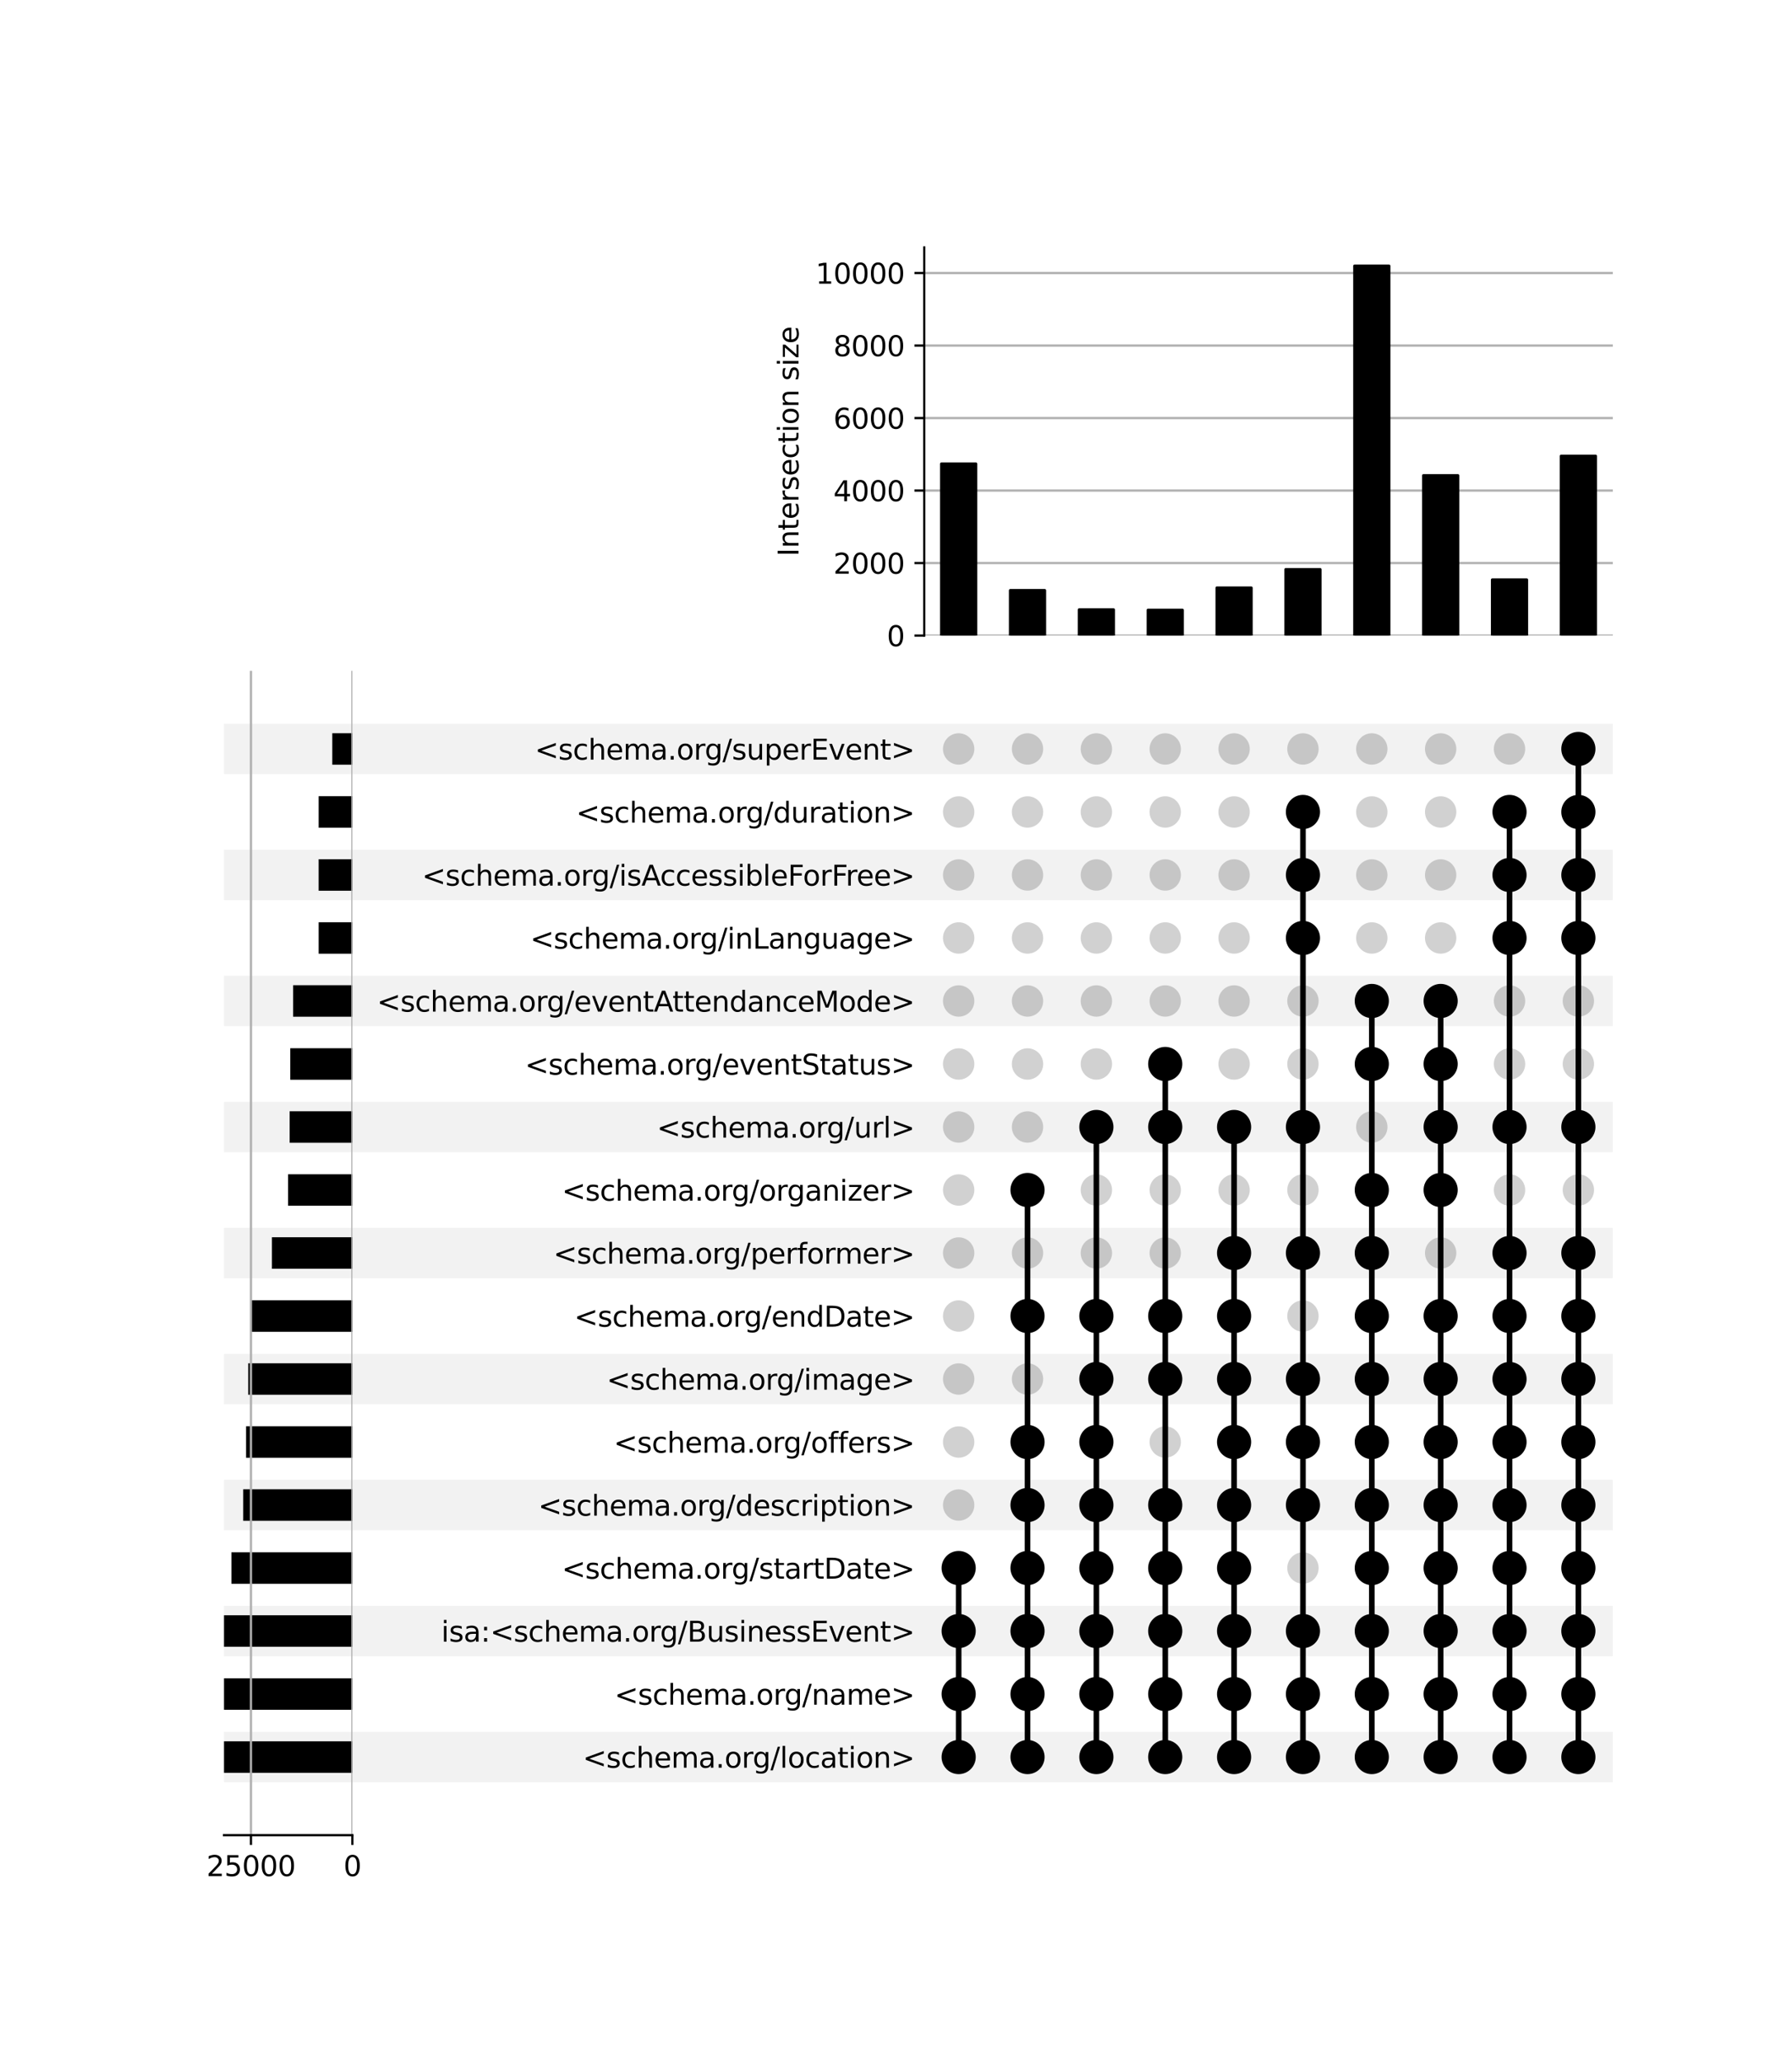 <?xml version="1.0" encoding="utf-8" standalone="no"?>
<!DOCTYPE svg PUBLIC "-//W3C//DTD SVG 1.1//EN"
  "http://www.w3.org/Graphics/SVG/1.1/DTD/svg11.dtd">
<svg xmlns:xlink="http://www.w3.org/1999/xlink" width="640pt" height="736pt" viewBox="0 0 640 736" xmlns="http://www.w3.org/2000/svg" version="1.1">
 <defs>
  <style type="text/css">*{stroke-linejoin: round; stroke-linecap: butt}</style>
 </defs>
 <g id="figure_1">
  <g id="patch_1">
   <path d="M 0 736 
L 640 736 
L 640 0 
L 0 0 
z
" style="fill: #ffffff"/>
  </g>
  <g id="axes_1">
   <g id="patch_2">
    <path d="M 80 636.149 
L 576 636.149 
L 576 618.158 
L 80 618.158 
z
" clip-path="url(#pa13f75e3e5)" style="fill-opacity: 0.051"/>
   </g>
   <g id="patch_3">
    <path d="M 80 591.172 
L 576 591.172 
L 576 573.18 
L 80 573.18 
z
" clip-path="url(#pa13f75e3e5)" style="fill-opacity: 0.051"/>
   </g>
   <g id="patch_4">
    <path d="M 80 546.194 
L 576 546.194 
L 576 528.203 
L 80 528.203 
z
" clip-path="url(#pa13f75e3e5)" style="fill-opacity: 0.051"/>
   </g>
   <g id="patch_5">
    <path d="M 80 501.216 
L 576 501.216 
L 576 483.225 
L 80 483.225 
z
" clip-path="url(#pa13f75e3e5)" style="fill-opacity: 0.051"/>
   </g>
   <g id="patch_6">
    <path d="M 80 456.238 
L 576 456.238 
L 576 438.247 
L 80 438.247 
z
" clip-path="url(#pa13f75e3e5)" style="fill-opacity: 0.051"/>
   </g>
   <g id="patch_7">
    <path d="M 80 411.26 
L 576 411.26 
L 576 393.269 
L 80 393.269 
z
" clip-path="url(#pa13f75e3e5)" style="fill-opacity: 0.051"/>
   </g>
   <g id="patch_8">
    <path d="M 80 366.283 
L 576 366.283 
L 576 348.292 
L 80 348.292 
z
" clip-path="url(#pa13f75e3e5)" style="fill-opacity: 0.051"/>
   </g>
   <g id="patch_9">
    <path d="M 80 321.305 
L 576 321.305 
L 576 303.314 
L 80 303.314 
z
" clip-path="url(#pa13f75e3e5)" style="fill-opacity: 0.051"/>
   </g>
   <g id="patch_10">
    <path d="M 80 276.327 
L 576 276.327 
L 576 258.336 
L 80 258.336 
z
" clip-path="url(#pa13f75e3e5)" style="fill-opacity: 0.051"/>
   </g>
   <g id="matplotlib.axis_1"/>
   <g id="matplotlib.axis_2">
    <g id="ytick_1"/>
    <g id="ytick_2"/>
    <g id="ytick_3"/>
    <g id="ytick_4"/>
    <g id="ytick_5"/>
    <g id="ytick_6"/>
    <g id="ytick_7"/>
    <g id="ytick_8"/>
    <g id="ytick_9"/>
    <g id="ytick_10"/>
    <g id="ytick_11"/>
    <g id="ytick_12"/>
    <g id="ytick_13"/>
    <g id="ytick_14"/>
    <g id="ytick_15"/>
    <g id="ytick_16"/>
    <g id="ytick_17"/>
   </g>
  </g>
  <g id="axes_2">
   <g id="matplotlib.axis_3">
    <g id="ytick_18">
     <g id="line2d_1"/>
     <g id="text_1">
      <!-- &lt;schema.org/location&gt; -->
      <g transform="translate(208.129 630.953) scale(0.1 -0.1)">
       <defs>
        <path id="DejaVuSans-3c" d="M 4684 3150 
L 1459 2003 
L 4684 863 
L 4684 294 
L 678 1747 
L 678 2266 
L 4684 3719 
L 4684 3150 
z
" transform="scale(0.016)"/>
        <path id="DejaVuSans-73" d="M 2834 3397 
L 2834 2853 
Q 2591 2978 2328 3040 
Q 2066 3103 1784 3103 
Q 1356 3103 1142 2972 
Q 928 2841 928 2578 
Q 928 2378 1081 2264 
Q 1234 2150 1697 2047 
L 1894 2003 
Q 2506 1872 2764 1633 
Q 3022 1394 3022 966 
Q 3022 478 2636 193 
Q 2250 -91 1575 -91 
Q 1294 -91 989 -36 
Q 684 19 347 128 
L 347 722 
Q 666 556 975 473 
Q 1284 391 1588 391 
Q 1994 391 2212 530 
Q 2431 669 2431 922 
Q 2431 1156 2273 1281 
Q 2116 1406 1581 1522 
L 1381 1569 
Q 847 1681 609 1914 
Q 372 2147 372 2553 
Q 372 3047 722 3315 
Q 1072 3584 1716 3584 
Q 2034 3584 2315 3537 
Q 2597 3491 2834 3397 
z
" transform="scale(0.016)"/>
        <path id="DejaVuSans-63" d="M 3122 3366 
L 3122 2828 
Q 2878 2963 2633 3030 
Q 2388 3097 2138 3097 
Q 1578 3097 1268 2742 
Q 959 2388 959 1747 
Q 959 1106 1268 751 
Q 1578 397 2138 397 
Q 2388 397 2633 464 
Q 2878 531 3122 666 
L 3122 134 
Q 2881 22 2623 -34 
Q 2366 -91 2075 -91 
Q 1284 -91 818 406 
Q 353 903 353 1747 
Q 353 2603 823 3093 
Q 1294 3584 2113 3584 
Q 2378 3584 2631 3529 
Q 2884 3475 3122 3366 
z
" transform="scale(0.016)"/>
        <path id="DejaVuSans-68" d="M 3513 2113 
L 3513 0 
L 2938 0 
L 2938 2094 
Q 2938 2591 2744 2837 
Q 2550 3084 2163 3084 
Q 1697 3084 1428 2787 
Q 1159 2491 1159 1978 
L 1159 0 
L 581 0 
L 581 4863 
L 1159 4863 
L 1159 2956 
Q 1366 3272 1645 3428 
Q 1925 3584 2291 3584 
Q 2894 3584 3203 3211 
Q 3513 2838 3513 2113 
z
" transform="scale(0.016)"/>
        <path id="DejaVuSans-65" d="M 3597 1894 
L 3597 1613 
L 953 1613 
Q 991 1019 1311 708 
Q 1631 397 2203 397 
Q 2534 397 2845 478 
Q 3156 559 3463 722 
L 3463 178 
Q 3153 47 2828 -22 
Q 2503 -91 2169 -91 
Q 1331 -91 842 396 
Q 353 884 353 1716 
Q 353 2575 817 3079 
Q 1281 3584 2069 3584 
Q 2775 3584 3186 3129 
Q 3597 2675 3597 1894 
z
M 3022 2063 
Q 3016 2534 2758 2815 
Q 2500 3097 2075 3097 
Q 1594 3097 1305 2825 
Q 1016 2553 972 2059 
L 3022 2063 
z
" transform="scale(0.016)"/>
        <path id="DejaVuSans-6d" d="M 3328 2828 
Q 3544 3216 3844 3400 
Q 4144 3584 4550 3584 
Q 5097 3584 5394 3201 
Q 5691 2819 5691 2113 
L 5691 0 
L 5113 0 
L 5113 2094 
Q 5113 2597 4934 2840 
Q 4756 3084 4391 3084 
Q 3944 3084 3684 2787 
Q 3425 2491 3425 1978 
L 3425 0 
L 2847 0 
L 2847 2094 
Q 2847 2600 2669 2842 
Q 2491 3084 2119 3084 
Q 1678 3084 1418 2786 
Q 1159 2488 1159 1978 
L 1159 0 
L 581 0 
L 581 3500 
L 1159 3500 
L 1159 2956 
Q 1356 3278 1631 3431 
Q 1906 3584 2284 3584 
Q 2666 3584 2933 3390 
Q 3200 3197 3328 2828 
z
" transform="scale(0.016)"/>
        <path id="DejaVuSans-61" d="M 2194 1759 
Q 1497 1759 1228 1600 
Q 959 1441 959 1056 
Q 959 750 1161 570 
Q 1363 391 1709 391 
Q 2188 391 2477 730 
Q 2766 1069 2766 1631 
L 2766 1759 
L 2194 1759 
z
M 3341 1997 
L 3341 0 
L 2766 0 
L 2766 531 
Q 2569 213 2275 61 
Q 1981 -91 1556 -91 
Q 1019 -91 701 211 
Q 384 513 384 1019 
Q 384 1609 779 1909 
Q 1175 2209 1959 2209 
L 2766 2209 
L 2766 2266 
Q 2766 2663 2505 2880 
Q 2244 3097 1772 3097 
Q 1472 3097 1187 3025 
Q 903 2953 641 2809 
L 641 3341 
Q 956 3463 1253 3523 
Q 1550 3584 1831 3584 
Q 2591 3584 2966 3190 
Q 3341 2797 3341 1997 
z
" transform="scale(0.016)"/>
        <path id="DejaVuSans-2e" d="M 684 794 
L 1344 794 
L 1344 0 
L 684 0 
L 684 794 
z
" transform="scale(0.016)"/>
        <path id="DejaVuSans-6f" d="M 1959 3097 
Q 1497 3097 1228 2736 
Q 959 2375 959 1747 
Q 959 1119 1226 758 
Q 1494 397 1959 397 
Q 2419 397 2687 759 
Q 2956 1122 2956 1747 
Q 2956 2369 2687 2733 
Q 2419 3097 1959 3097 
z
M 1959 3584 
Q 2709 3584 3137 3096 
Q 3566 2609 3566 1747 
Q 3566 888 3137 398 
Q 2709 -91 1959 -91 
Q 1206 -91 779 398 
Q 353 888 353 1747 
Q 353 2609 779 3096 
Q 1206 3584 1959 3584 
z
" transform="scale(0.016)"/>
        <path id="DejaVuSans-72" d="M 2631 2963 
Q 2534 3019 2420 3045 
Q 2306 3072 2169 3072 
Q 1681 3072 1420 2755 
Q 1159 2438 1159 1844 
L 1159 0 
L 581 0 
L 581 3500 
L 1159 3500 
L 1159 2956 
Q 1341 3275 1631 3429 
Q 1922 3584 2338 3584 
Q 2397 3584 2469 3576 
Q 2541 3569 2628 3553 
L 2631 2963 
z
" transform="scale(0.016)"/>
        <path id="DejaVuSans-67" d="M 2906 1791 
Q 2906 2416 2648 2759 
Q 2391 3103 1925 3103 
Q 1463 3103 1205 2759 
Q 947 2416 947 1791 
Q 947 1169 1205 825 
Q 1463 481 1925 481 
Q 2391 481 2648 825 
Q 2906 1169 2906 1791 
z
M 3481 434 
Q 3481 -459 3084 -895 
Q 2688 -1331 1869 -1331 
Q 1566 -1331 1297 -1286 
Q 1028 -1241 775 -1147 
L 775 -588 
Q 1028 -725 1275 -790 
Q 1522 -856 1778 -856 
Q 2344 -856 2625 -561 
Q 2906 -266 2906 331 
L 2906 616 
Q 2728 306 2450 153 
Q 2172 0 1784 0 
Q 1141 0 747 490 
Q 353 981 353 1791 
Q 353 2603 747 3093 
Q 1141 3584 1784 3584 
Q 2172 3584 2450 3431 
Q 2728 3278 2906 2969 
L 2906 3500 
L 3481 3500 
L 3481 434 
z
" transform="scale(0.016)"/>
        <path id="DejaVuSans-2f" d="M 1625 4666 
L 2156 4666 
L 531 -594 
L 0 -594 
L 1625 4666 
z
" transform="scale(0.016)"/>
        <path id="DejaVuSans-6c" d="M 603 4863 
L 1178 4863 
L 1178 0 
L 603 0 
L 603 4863 
z
" transform="scale(0.016)"/>
        <path id="DejaVuSans-74" d="M 1172 4494 
L 1172 3500 
L 2356 3500 
L 2356 3053 
L 1172 3053 
L 1172 1153 
Q 1172 725 1289 603 
Q 1406 481 1766 481 
L 2356 481 
L 2356 0 
L 1766 0 
Q 1100 0 847 248 
Q 594 497 594 1153 
L 594 3053 
L 172 3053 
L 172 3500 
L 594 3500 
L 594 4494 
L 1172 4494 
z
" transform="scale(0.016)"/>
        <path id="DejaVuSans-69" d="M 603 3500 
L 1178 3500 
L 1178 0 
L 603 0 
L 603 3500 
z
M 603 4863 
L 1178 4863 
L 1178 4134 
L 603 4134 
L 603 4863 
z
" transform="scale(0.016)"/>
        <path id="DejaVuSans-6e" d="M 3513 2113 
L 3513 0 
L 2938 0 
L 2938 2094 
Q 2938 2591 2744 2837 
Q 2550 3084 2163 3084 
Q 1697 3084 1428 2787 
Q 1159 2491 1159 1978 
L 1159 0 
L 581 0 
L 581 3500 
L 1159 3500 
L 1159 2956 
Q 1366 3272 1645 3428 
Q 1925 3584 2291 3584 
Q 2894 3584 3203 3211 
Q 3513 2838 3513 2113 
z
" transform="scale(0.016)"/>
        <path id="DejaVuSans-3e" d="M 678 3150 
L 678 3719 
L 4684 2266 
L 4684 1747 
L 678 294 
L 678 863 
L 3897 2003 
L 678 3150 
z
" transform="scale(0.016)"/>
       </defs>
       <use xlink:href="#DejaVuSans-3c"/>
       <use xlink:href="#DejaVuSans-73" x="83.789"/>
       <use xlink:href="#DejaVuSans-63" x="135.889"/>
       <use xlink:href="#DejaVuSans-68" x="190.869"/>
       <use xlink:href="#DejaVuSans-65" x="254.248"/>
       <use xlink:href="#DejaVuSans-6d" x="315.771"/>
       <use xlink:href="#DejaVuSans-61" x="413.184"/>
       <use xlink:href="#DejaVuSans-2e" x="474.463"/>
       <use xlink:href="#DejaVuSans-6f" x="506.25"/>
       <use xlink:href="#DejaVuSans-72" x="567.432"/>
       <use xlink:href="#DejaVuSans-67" x="606.795"/>
       <use xlink:href="#DejaVuSans-2f" x="670.271"/>
       <use xlink:href="#DejaVuSans-6c" x="703.963"/>
       <use xlink:href="#DejaVuSans-6f" x="731.746"/>
       <use xlink:href="#DejaVuSans-63" x="792.928"/>
       <use xlink:href="#DejaVuSans-61" x="847.908"/>
       <use xlink:href="#DejaVuSans-74" x="909.188"/>
       <use xlink:href="#DejaVuSans-69" x="948.396"/>
       <use xlink:href="#DejaVuSans-6f" x="976.18"/>
       <use xlink:href="#DejaVuSans-6e" x="1037.361"/>
       <use xlink:href="#DejaVuSans-3e" x="1100.74"/>
      </g>
     </g>
    </g>
    <g id="ytick_19">
     <g id="line2d_2"/>
     <g id="text_2">
      <!-- &lt;schema.org/name&gt; -->
      <g transform="translate(219.448 608.464) scale(0.1 -0.1)">
       <use xlink:href="#DejaVuSans-3c"/>
       <use xlink:href="#DejaVuSans-73" x="83.789"/>
       <use xlink:href="#DejaVuSans-63" x="135.889"/>
       <use xlink:href="#DejaVuSans-68" x="190.869"/>
       <use xlink:href="#DejaVuSans-65" x="254.248"/>
       <use xlink:href="#DejaVuSans-6d" x="315.771"/>
       <use xlink:href="#DejaVuSans-61" x="413.184"/>
       <use xlink:href="#DejaVuSans-2e" x="474.463"/>
       <use xlink:href="#DejaVuSans-6f" x="506.25"/>
       <use xlink:href="#DejaVuSans-72" x="567.432"/>
       <use xlink:href="#DejaVuSans-67" x="606.795"/>
       <use xlink:href="#DejaVuSans-2f" x="670.271"/>
       <use xlink:href="#DejaVuSans-6e" x="703.963"/>
       <use xlink:href="#DejaVuSans-61" x="767.342"/>
       <use xlink:href="#DejaVuSans-6d" x="828.621"/>
       <use xlink:href="#DejaVuSans-65" x="926.033"/>
       <use xlink:href="#DejaVuSans-3e" x="987.557"/>
      </g>
     </g>
    </g>
    <g id="ytick_20">
     <g id="line2d_3"/>
     <g id="text_3">
      <!-- isa:&lt;schema.org/BusinessEvent&gt; -->
      <g transform="translate(157.579 585.975) scale(0.1 -0.1)">
       <defs>
        <path id="DejaVuSans-3a" d="M 750 794 
L 1409 794 
L 1409 0 
L 750 0 
L 750 794 
z
M 750 3309 
L 1409 3309 
L 1409 2516 
L 750 2516 
L 750 3309 
z
" transform="scale(0.016)"/>
        <path id="DejaVuSans-42" d="M 1259 2228 
L 1259 519 
L 2272 519 
Q 2781 519 3026 730 
Q 3272 941 3272 1375 
Q 3272 1813 3026 2020 
Q 2781 2228 2272 2228 
L 1259 2228 
z
M 1259 4147 
L 1259 2741 
L 2194 2741 
Q 2656 2741 2882 2914 
Q 3109 3088 3109 3444 
Q 3109 3797 2882 3972 
Q 2656 4147 2194 4147 
L 1259 4147 
z
M 628 4666 
L 2241 4666 
Q 2963 4666 3353 4366 
Q 3744 4066 3744 3513 
Q 3744 3084 3544 2831 
Q 3344 2578 2956 2516 
Q 3422 2416 3680 2098 
Q 3938 1781 3938 1306 
Q 3938 681 3513 340 
Q 3088 0 2303 0 
L 628 0 
L 628 4666 
z
" transform="scale(0.016)"/>
        <path id="DejaVuSans-75" d="M 544 1381 
L 544 3500 
L 1119 3500 
L 1119 1403 
Q 1119 906 1312 657 
Q 1506 409 1894 409 
Q 2359 409 2629 706 
Q 2900 1003 2900 1516 
L 2900 3500 
L 3475 3500 
L 3475 0 
L 2900 0 
L 2900 538 
Q 2691 219 2414 64 
Q 2138 -91 1772 -91 
Q 1169 -91 856 284 
Q 544 659 544 1381 
z
M 1991 3584 
L 1991 3584 
z
" transform="scale(0.016)"/>
        <path id="DejaVuSans-45" d="M 628 4666 
L 3578 4666 
L 3578 4134 
L 1259 4134 
L 1259 2753 
L 3481 2753 
L 3481 2222 
L 1259 2222 
L 1259 531 
L 3634 531 
L 3634 0 
L 628 0 
L 628 4666 
z
" transform="scale(0.016)"/>
        <path id="DejaVuSans-76" d="M 191 3500 
L 800 3500 
L 1894 563 
L 2988 3500 
L 3597 3500 
L 2284 0 
L 1503 0 
L 191 3500 
z
" transform="scale(0.016)"/>
       </defs>
       <use xlink:href="#DejaVuSans-69"/>
       <use xlink:href="#DejaVuSans-73" x="27.783"/>
       <use xlink:href="#DejaVuSans-61" x="79.883"/>
       <use xlink:href="#DejaVuSans-3a" x="141.162"/>
       <use xlink:href="#DejaVuSans-3c" x="174.854"/>
       <use xlink:href="#DejaVuSans-73" x="258.643"/>
       <use xlink:href="#DejaVuSans-63" x="310.742"/>
       <use xlink:href="#DejaVuSans-68" x="365.723"/>
       <use xlink:href="#DejaVuSans-65" x="429.102"/>
       <use xlink:href="#DejaVuSans-6d" x="490.625"/>
       <use xlink:href="#DejaVuSans-61" x="588.037"/>
       <use xlink:href="#DejaVuSans-2e" x="649.316"/>
       <use xlink:href="#DejaVuSans-6f" x="681.104"/>
       <use xlink:href="#DejaVuSans-72" x="742.285"/>
       <use xlink:href="#DejaVuSans-67" x="781.648"/>
       <use xlink:href="#DejaVuSans-2f" x="845.125"/>
       <use xlink:href="#DejaVuSans-42" x="878.816"/>
       <use xlink:href="#DejaVuSans-75" x="947.42"/>
       <use xlink:href="#DejaVuSans-73" x="1010.799"/>
       <use xlink:href="#DejaVuSans-69" x="1062.898"/>
       <use xlink:href="#DejaVuSans-6e" x="1090.682"/>
       <use xlink:href="#DejaVuSans-65" x="1154.061"/>
       <use xlink:href="#DejaVuSans-73" x="1215.584"/>
       <use xlink:href="#DejaVuSans-73" x="1267.684"/>
       <use xlink:href="#DejaVuSans-45" x="1319.783"/>
       <use xlink:href="#DejaVuSans-76" x="1382.967"/>
       <use xlink:href="#DejaVuSans-65" x="1442.146"/>
       <use xlink:href="#DejaVuSans-6e" x="1503.67"/>
       <use xlink:href="#DejaVuSans-74" x="1567.049"/>
       <use xlink:href="#DejaVuSans-3e" x="1606.258"/>
      </g>
     </g>
    </g>
    <g id="ytick_21">
     <g id="line2d_4"/>
     <g id="text_4">
      <!-- &lt;schema.org/startDate&gt; -->
      <g transform="translate(200.617 563.486) scale(0.1 -0.1)">
       <defs>
        <path id="DejaVuSans-44" d="M 1259 4147 
L 1259 519 
L 2022 519 
Q 2988 519 3436 956 
Q 3884 1394 3884 2338 
Q 3884 3275 3436 3711 
Q 2988 4147 2022 4147 
L 1259 4147 
z
M 628 4666 
L 1925 4666 
Q 3281 4666 3915 4102 
Q 4550 3538 4550 2338 
Q 4550 1131 3912 565 
Q 3275 0 1925 0 
L 628 0 
L 628 4666 
z
" transform="scale(0.016)"/>
       </defs>
       <use xlink:href="#DejaVuSans-3c"/>
       <use xlink:href="#DejaVuSans-73" x="83.789"/>
       <use xlink:href="#DejaVuSans-63" x="135.889"/>
       <use xlink:href="#DejaVuSans-68" x="190.869"/>
       <use xlink:href="#DejaVuSans-65" x="254.248"/>
       <use xlink:href="#DejaVuSans-6d" x="315.771"/>
       <use xlink:href="#DejaVuSans-61" x="413.184"/>
       <use xlink:href="#DejaVuSans-2e" x="474.463"/>
       <use xlink:href="#DejaVuSans-6f" x="506.25"/>
       <use xlink:href="#DejaVuSans-72" x="567.432"/>
       <use xlink:href="#DejaVuSans-67" x="606.795"/>
       <use xlink:href="#DejaVuSans-2f" x="670.271"/>
       <use xlink:href="#DejaVuSans-73" x="703.963"/>
       <use xlink:href="#DejaVuSans-74" x="756.062"/>
       <use xlink:href="#DejaVuSans-61" x="795.271"/>
       <use xlink:href="#DejaVuSans-72" x="856.551"/>
       <use xlink:href="#DejaVuSans-74" x="897.664"/>
       <use xlink:href="#DejaVuSans-44" x="936.873"/>
       <use xlink:href="#DejaVuSans-61" x="1013.875"/>
       <use xlink:href="#DejaVuSans-74" x="1075.154"/>
       <use xlink:href="#DejaVuSans-65" x="1114.363"/>
       <use xlink:href="#DejaVuSans-3e" x="1175.887"/>
      </g>
     </g>
    </g>
    <g id="ytick_22">
     <g id="line2d_5"/>
     <g id="text_5">
      <!-- &lt;schema.org/description&gt; -->
      <g transform="translate(192.206 540.997) scale(0.1 -0.1)">
       <defs>
        <path id="DejaVuSans-64" d="M 2906 2969 
L 2906 4863 
L 3481 4863 
L 3481 0 
L 2906 0 
L 2906 525 
Q 2725 213 2448 61 
Q 2172 -91 1784 -91 
Q 1150 -91 751 415 
Q 353 922 353 1747 
Q 353 2572 751 3078 
Q 1150 3584 1784 3584 
Q 2172 3584 2448 3432 
Q 2725 3281 2906 2969 
z
M 947 1747 
Q 947 1113 1208 752 
Q 1469 391 1925 391 
Q 2381 391 2643 752 
Q 2906 1113 2906 1747 
Q 2906 2381 2643 2742 
Q 2381 3103 1925 3103 
Q 1469 3103 1208 2742 
Q 947 2381 947 1747 
z
" transform="scale(0.016)"/>
        <path id="DejaVuSans-70" d="M 1159 525 
L 1159 -1331 
L 581 -1331 
L 581 3500 
L 1159 3500 
L 1159 2969 
Q 1341 3281 1617 3432 
Q 1894 3584 2278 3584 
Q 2916 3584 3314 3078 
Q 3713 2572 3713 1747 
Q 3713 922 3314 415 
Q 2916 -91 2278 -91 
Q 1894 -91 1617 61 
Q 1341 213 1159 525 
z
M 3116 1747 
Q 3116 2381 2855 2742 
Q 2594 3103 2138 3103 
Q 1681 3103 1420 2742 
Q 1159 2381 1159 1747 
Q 1159 1113 1420 752 
Q 1681 391 2138 391 
Q 2594 391 2855 752 
Q 3116 1113 3116 1747 
z
" transform="scale(0.016)"/>
       </defs>
       <use xlink:href="#DejaVuSans-3c"/>
       <use xlink:href="#DejaVuSans-73" x="83.789"/>
       <use xlink:href="#DejaVuSans-63" x="135.889"/>
       <use xlink:href="#DejaVuSans-68" x="190.869"/>
       <use xlink:href="#DejaVuSans-65" x="254.248"/>
       <use xlink:href="#DejaVuSans-6d" x="315.771"/>
       <use xlink:href="#DejaVuSans-61" x="413.184"/>
       <use xlink:href="#DejaVuSans-2e" x="474.463"/>
       <use xlink:href="#DejaVuSans-6f" x="506.25"/>
       <use xlink:href="#DejaVuSans-72" x="567.432"/>
       <use xlink:href="#DejaVuSans-67" x="606.795"/>
       <use xlink:href="#DejaVuSans-2f" x="670.271"/>
       <use xlink:href="#DejaVuSans-64" x="703.963"/>
       <use xlink:href="#DejaVuSans-65" x="767.439"/>
       <use xlink:href="#DejaVuSans-73" x="828.963"/>
       <use xlink:href="#DejaVuSans-63" x="881.062"/>
       <use xlink:href="#DejaVuSans-72" x="936.043"/>
       <use xlink:href="#DejaVuSans-69" x="977.156"/>
       <use xlink:href="#DejaVuSans-70" x="1004.939"/>
       <use xlink:href="#DejaVuSans-74" x="1068.416"/>
       <use xlink:href="#DejaVuSans-69" x="1107.625"/>
       <use xlink:href="#DejaVuSans-6f" x="1135.408"/>
       <use xlink:href="#DejaVuSans-6e" x="1196.59"/>
       <use xlink:href="#DejaVuSans-3e" x="1259.969"/>
      </g>
     </g>
    </g>
    <g id="ytick_23">
     <g id="line2d_6"/>
     <g id="text_6">
      <!-- &lt;schema.org/offers&gt; -->
      <g transform="translate(219.175 518.509) scale(0.1 -0.1)">
       <defs>
        <path id="DejaVuSans-66" d="M 2375 4863 
L 2375 4384 
L 1825 4384 
Q 1516 4384 1395 4259 
Q 1275 4134 1275 3809 
L 1275 3500 
L 2222 3500 
L 2222 3053 
L 1275 3053 
L 1275 0 
L 697 0 
L 697 3053 
L 147 3053 
L 147 3500 
L 697 3500 
L 697 3744 
Q 697 4328 969 4595 
Q 1241 4863 1831 4863 
L 2375 4863 
z
" transform="scale(0.016)"/>
       </defs>
       <use xlink:href="#DejaVuSans-3c"/>
       <use xlink:href="#DejaVuSans-73" x="83.789"/>
       <use xlink:href="#DejaVuSans-63" x="135.889"/>
       <use xlink:href="#DejaVuSans-68" x="190.869"/>
       <use xlink:href="#DejaVuSans-65" x="254.248"/>
       <use xlink:href="#DejaVuSans-6d" x="315.771"/>
       <use xlink:href="#DejaVuSans-61" x="413.184"/>
       <use xlink:href="#DejaVuSans-2e" x="474.463"/>
       <use xlink:href="#DejaVuSans-6f" x="506.25"/>
       <use xlink:href="#DejaVuSans-72" x="567.432"/>
       <use xlink:href="#DejaVuSans-67" x="606.795"/>
       <use xlink:href="#DejaVuSans-2f" x="670.271"/>
       <use xlink:href="#DejaVuSans-6f" x="703.963"/>
       <use xlink:href="#DejaVuSans-66" x="765.145"/>
       <use xlink:href="#DejaVuSans-66" x="800.35"/>
       <use xlink:href="#DejaVuSans-65" x="835.555"/>
       <use xlink:href="#DejaVuSans-72" x="897.078"/>
       <use xlink:href="#DejaVuSans-73" x="938.191"/>
       <use xlink:href="#DejaVuSans-3e" x="990.291"/>
      </g>
     </g>
    </g>
    <g id="ytick_24">
     <g id="line2d_7"/>
     <g id="text_7">
      <!-- &lt;schema.org/image&gt; -->
      <g transform="translate(216.659 496.02) scale(0.1 -0.1)">
       <use xlink:href="#DejaVuSans-3c"/>
       <use xlink:href="#DejaVuSans-73" x="83.789"/>
       <use xlink:href="#DejaVuSans-63" x="135.889"/>
       <use xlink:href="#DejaVuSans-68" x="190.869"/>
       <use xlink:href="#DejaVuSans-65" x="254.248"/>
       <use xlink:href="#DejaVuSans-6d" x="315.771"/>
       <use xlink:href="#DejaVuSans-61" x="413.184"/>
       <use xlink:href="#DejaVuSans-2e" x="474.463"/>
       <use xlink:href="#DejaVuSans-6f" x="506.25"/>
       <use xlink:href="#DejaVuSans-72" x="567.432"/>
       <use xlink:href="#DejaVuSans-67" x="606.795"/>
       <use xlink:href="#DejaVuSans-2f" x="670.271"/>
       <use xlink:href="#DejaVuSans-69" x="703.963"/>
       <use xlink:href="#DejaVuSans-6d" x="731.746"/>
       <use xlink:href="#DejaVuSans-61" x="829.158"/>
       <use xlink:href="#DejaVuSans-67" x="890.438"/>
       <use xlink:href="#DejaVuSans-65" x="953.914"/>
       <use xlink:href="#DejaVuSans-3e" x="1015.438"/>
      </g>
     </g>
    </g>
    <g id="ytick_25">
     <g id="line2d_8"/>
     <g id="text_8">
      <!-- &lt;schema.org/endDate&gt; -->
      <g transform="translate(205.067 473.531) scale(0.1 -0.1)">
       <use xlink:href="#DejaVuSans-3c"/>
       <use xlink:href="#DejaVuSans-73" x="83.789"/>
       <use xlink:href="#DejaVuSans-63" x="135.889"/>
       <use xlink:href="#DejaVuSans-68" x="190.869"/>
       <use xlink:href="#DejaVuSans-65" x="254.248"/>
       <use xlink:href="#DejaVuSans-6d" x="315.771"/>
       <use xlink:href="#DejaVuSans-61" x="413.184"/>
       <use xlink:href="#DejaVuSans-2e" x="474.463"/>
       <use xlink:href="#DejaVuSans-6f" x="506.25"/>
       <use xlink:href="#DejaVuSans-72" x="567.432"/>
       <use xlink:href="#DejaVuSans-67" x="606.795"/>
       <use xlink:href="#DejaVuSans-2f" x="670.271"/>
       <use xlink:href="#DejaVuSans-65" x="703.963"/>
       <use xlink:href="#DejaVuSans-6e" x="765.486"/>
       <use xlink:href="#DejaVuSans-64" x="828.865"/>
       <use xlink:href="#DejaVuSans-44" x="892.342"/>
       <use xlink:href="#DejaVuSans-61" x="969.344"/>
       <use xlink:href="#DejaVuSans-74" x="1030.623"/>
       <use xlink:href="#DejaVuSans-65" x="1069.832"/>
       <use xlink:href="#DejaVuSans-3e" x="1131.355"/>
      </g>
     </g>
    </g>
    <g id="ytick_26">
     <g id="line2d_9"/>
     <g id="text_9">
      <!-- &lt;schema.org/performer&gt; -->
      <g transform="translate(197.615 451.042) scale(0.1 -0.1)">
       <use xlink:href="#DejaVuSans-3c"/>
       <use xlink:href="#DejaVuSans-73" x="83.789"/>
       <use xlink:href="#DejaVuSans-63" x="135.889"/>
       <use xlink:href="#DejaVuSans-68" x="190.869"/>
       <use xlink:href="#DejaVuSans-65" x="254.248"/>
       <use xlink:href="#DejaVuSans-6d" x="315.771"/>
       <use xlink:href="#DejaVuSans-61" x="413.184"/>
       <use xlink:href="#DejaVuSans-2e" x="474.463"/>
       <use xlink:href="#DejaVuSans-6f" x="506.25"/>
       <use xlink:href="#DejaVuSans-72" x="567.432"/>
       <use xlink:href="#DejaVuSans-67" x="606.795"/>
       <use xlink:href="#DejaVuSans-2f" x="670.271"/>
       <use xlink:href="#DejaVuSans-70" x="703.963"/>
       <use xlink:href="#DejaVuSans-65" x="767.439"/>
       <use xlink:href="#DejaVuSans-72" x="828.963"/>
       <use xlink:href="#DejaVuSans-66" x="870.076"/>
       <use xlink:href="#DejaVuSans-6f" x="905.281"/>
       <use xlink:href="#DejaVuSans-72" x="966.463"/>
       <use xlink:href="#DejaVuSans-6d" x="1005.826"/>
       <use xlink:href="#DejaVuSans-65" x="1103.238"/>
       <use xlink:href="#DejaVuSans-72" x="1164.762"/>
       <use xlink:href="#DejaVuSans-3e" x="1205.875"/>
      </g>
     </g>
    </g>
    <g id="ytick_27">
     <g id="line2d_10"/>
     <g id="text_10">
      <!-- &lt;schema.org/organizer&gt; -->
      <g transform="translate(200.648 428.553) scale(0.1 -0.1)">
       <defs>
        <path id="DejaVuSans-7a" d="M 353 3500 
L 3084 3500 
L 3084 2975 
L 922 459 
L 3084 459 
L 3084 0 
L 275 0 
L 275 525 
L 2438 3041 
L 353 3041 
L 353 3500 
z
" transform="scale(0.016)"/>
       </defs>
       <use xlink:href="#DejaVuSans-3c"/>
       <use xlink:href="#DejaVuSans-73" x="83.789"/>
       <use xlink:href="#DejaVuSans-63" x="135.889"/>
       <use xlink:href="#DejaVuSans-68" x="190.869"/>
       <use xlink:href="#DejaVuSans-65" x="254.248"/>
       <use xlink:href="#DejaVuSans-6d" x="315.771"/>
       <use xlink:href="#DejaVuSans-61" x="413.184"/>
       <use xlink:href="#DejaVuSans-2e" x="474.463"/>
       <use xlink:href="#DejaVuSans-6f" x="506.25"/>
       <use xlink:href="#DejaVuSans-72" x="567.432"/>
       <use xlink:href="#DejaVuSans-67" x="606.795"/>
       <use xlink:href="#DejaVuSans-2f" x="670.271"/>
       <use xlink:href="#DejaVuSans-6f" x="703.963"/>
       <use xlink:href="#DejaVuSans-72" x="765.145"/>
       <use xlink:href="#DejaVuSans-67" x="804.508"/>
       <use xlink:href="#DejaVuSans-61" x="867.984"/>
       <use xlink:href="#DejaVuSans-6e" x="929.264"/>
       <use xlink:href="#DejaVuSans-69" x="992.643"/>
       <use xlink:href="#DejaVuSans-7a" x="1020.426"/>
       <use xlink:href="#DejaVuSans-65" x="1072.916"/>
       <use xlink:href="#DejaVuSans-72" x="1134.439"/>
       <use xlink:href="#DejaVuSans-3e" x="1175.553"/>
      </g>
     </g>
    </g>
    <g id="ytick_28">
     <g id="line2d_11"/>
     <g id="text_11">
      <!-- &lt;schema.org/url&gt; -->
      <g transform="translate(234.581 406.064) scale(0.1 -0.1)">
       <use xlink:href="#DejaVuSans-3c"/>
       <use xlink:href="#DejaVuSans-73" x="83.789"/>
       <use xlink:href="#DejaVuSans-63" x="135.889"/>
       <use xlink:href="#DejaVuSans-68" x="190.869"/>
       <use xlink:href="#DejaVuSans-65" x="254.248"/>
       <use xlink:href="#DejaVuSans-6d" x="315.771"/>
       <use xlink:href="#DejaVuSans-61" x="413.184"/>
       <use xlink:href="#DejaVuSans-2e" x="474.463"/>
       <use xlink:href="#DejaVuSans-6f" x="506.25"/>
       <use xlink:href="#DejaVuSans-72" x="567.432"/>
       <use xlink:href="#DejaVuSans-67" x="606.795"/>
       <use xlink:href="#DejaVuSans-2f" x="670.271"/>
       <use xlink:href="#DejaVuSans-75" x="703.963"/>
       <use xlink:href="#DejaVuSans-72" x="767.342"/>
       <use xlink:href="#DejaVuSans-6c" x="808.455"/>
       <use xlink:href="#DejaVuSans-3e" x="836.238"/>
      </g>
     </g>
    </g>
    <g id="ytick_29">
     <g id="line2d_12"/>
     <g id="text_12">
      <!-- &lt;schema.org/eventStatus&gt; -->
      <g transform="translate(187.461 383.575) scale(0.1 -0.1)">
       <defs>
        <path id="DejaVuSans-53" d="M 3425 4513 
L 3425 3897 
Q 3066 4069 2747 4153 
Q 2428 4238 2131 4238 
Q 1616 4238 1336 4038 
Q 1056 3838 1056 3469 
Q 1056 3159 1242 3001 
Q 1428 2844 1947 2747 
L 2328 2669 
Q 3034 2534 3370 2195 
Q 3706 1856 3706 1288 
Q 3706 609 3251 259 
Q 2797 -91 1919 -91 
Q 1588 -91 1214 -16 
Q 841 59 441 206 
L 441 856 
Q 825 641 1194 531 
Q 1563 422 1919 422 
Q 2459 422 2753 634 
Q 3047 847 3047 1241 
Q 3047 1584 2836 1778 
Q 2625 1972 2144 2069 
L 1759 2144 
Q 1053 2284 737 2584 
Q 422 2884 422 3419 
Q 422 4038 858 4394 
Q 1294 4750 2059 4750 
Q 2388 4750 2728 4690 
Q 3069 4631 3425 4513 
z
" transform="scale(0.016)"/>
       </defs>
       <use xlink:href="#DejaVuSans-3c"/>
       <use xlink:href="#DejaVuSans-73" x="83.789"/>
       <use xlink:href="#DejaVuSans-63" x="135.889"/>
       <use xlink:href="#DejaVuSans-68" x="190.869"/>
       <use xlink:href="#DejaVuSans-65" x="254.248"/>
       <use xlink:href="#DejaVuSans-6d" x="315.771"/>
       <use xlink:href="#DejaVuSans-61" x="413.184"/>
       <use xlink:href="#DejaVuSans-2e" x="474.463"/>
       <use xlink:href="#DejaVuSans-6f" x="506.25"/>
       <use xlink:href="#DejaVuSans-72" x="567.432"/>
       <use xlink:href="#DejaVuSans-67" x="606.795"/>
       <use xlink:href="#DejaVuSans-2f" x="670.271"/>
       <use xlink:href="#DejaVuSans-65" x="703.963"/>
       <use xlink:href="#DejaVuSans-76" x="765.486"/>
       <use xlink:href="#DejaVuSans-65" x="824.666"/>
       <use xlink:href="#DejaVuSans-6e" x="886.189"/>
       <use xlink:href="#DejaVuSans-74" x="949.568"/>
       <use xlink:href="#DejaVuSans-53" x="988.777"/>
       <use xlink:href="#DejaVuSans-74" x="1052.254"/>
       <use xlink:href="#DejaVuSans-61" x="1091.463"/>
       <use xlink:href="#DejaVuSans-74" x="1152.742"/>
       <use xlink:href="#DejaVuSans-75" x="1191.951"/>
       <use xlink:href="#DejaVuSans-73" x="1255.33"/>
       <use xlink:href="#DejaVuSans-3e" x="1307.43"/>
      </g>
     </g>
    </g>
    <g id="ytick_30">
     <g id="line2d_13"/>
     <g id="text_13">
      <!-- &lt;schema.org/eventAttendanceMode&gt; -->
      <g transform="translate(134.614 361.086) scale(0.1 -0.1)">
       <defs>
        <path id="DejaVuSans-41" d="M 2188 4044 
L 1331 1722 
L 3047 1722 
L 2188 4044 
z
M 1831 4666 
L 2547 4666 
L 4325 0 
L 3669 0 
L 3244 1197 
L 1141 1197 
L 716 0 
L 50 0 
L 1831 4666 
z
" transform="scale(0.016)"/>
        <path id="DejaVuSans-4d" d="M 628 4666 
L 1569 4666 
L 2759 1491 
L 3956 4666 
L 4897 4666 
L 4897 0 
L 4281 0 
L 4281 4097 
L 3078 897 
L 2444 897 
L 1241 4097 
L 1241 0 
L 628 0 
L 628 4666 
z
" transform="scale(0.016)"/>
       </defs>
       <use xlink:href="#DejaVuSans-3c"/>
       <use xlink:href="#DejaVuSans-73" x="83.789"/>
       <use xlink:href="#DejaVuSans-63" x="135.889"/>
       <use xlink:href="#DejaVuSans-68" x="190.869"/>
       <use xlink:href="#DejaVuSans-65" x="254.248"/>
       <use xlink:href="#DejaVuSans-6d" x="315.771"/>
       <use xlink:href="#DejaVuSans-61" x="413.184"/>
       <use xlink:href="#DejaVuSans-2e" x="474.463"/>
       <use xlink:href="#DejaVuSans-6f" x="506.25"/>
       <use xlink:href="#DejaVuSans-72" x="567.432"/>
       <use xlink:href="#DejaVuSans-67" x="606.795"/>
       <use xlink:href="#DejaVuSans-2f" x="670.271"/>
       <use xlink:href="#DejaVuSans-65" x="703.963"/>
       <use xlink:href="#DejaVuSans-76" x="765.486"/>
       <use xlink:href="#DejaVuSans-65" x="824.666"/>
       <use xlink:href="#DejaVuSans-6e" x="886.189"/>
       <use xlink:href="#DejaVuSans-74" x="949.568"/>
       <use xlink:href="#DejaVuSans-41" x="988.777"/>
       <use xlink:href="#DejaVuSans-74" x="1055.436"/>
       <use xlink:href="#DejaVuSans-74" x="1094.645"/>
       <use xlink:href="#DejaVuSans-65" x="1133.854"/>
       <use xlink:href="#DejaVuSans-6e" x="1195.377"/>
       <use xlink:href="#DejaVuSans-64" x="1258.756"/>
       <use xlink:href="#DejaVuSans-61" x="1322.232"/>
       <use xlink:href="#DejaVuSans-6e" x="1383.512"/>
       <use xlink:href="#DejaVuSans-63" x="1446.891"/>
       <use xlink:href="#DejaVuSans-65" x="1501.871"/>
       <use xlink:href="#DejaVuSans-4d" x="1563.395"/>
       <use xlink:href="#DejaVuSans-6f" x="1649.674"/>
       <use xlink:href="#DejaVuSans-64" x="1710.855"/>
       <use xlink:href="#DejaVuSans-65" x="1774.332"/>
       <use xlink:href="#DejaVuSans-3e" x="1835.855"/>
      </g>
     </g>
    </g>
    <g id="ytick_31">
     <g id="line2d_14"/>
     <g id="text_14">
      <!-- &lt;schema.org/inLanguage&gt; -->
      <g transform="translate(189.339 338.597) scale(0.1 -0.1)">
       <defs>
        <path id="DejaVuSans-4c" d="M 628 4666 
L 1259 4666 
L 1259 531 
L 3531 531 
L 3531 0 
L 628 0 
L 628 4666 
z
" transform="scale(0.016)"/>
       </defs>
       <use xlink:href="#DejaVuSans-3c"/>
       <use xlink:href="#DejaVuSans-73" x="83.789"/>
       <use xlink:href="#DejaVuSans-63" x="135.889"/>
       <use xlink:href="#DejaVuSans-68" x="190.869"/>
       <use xlink:href="#DejaVuSans-65" x="254.248"/>
       <use xlink:href="#DejaVuSans-6d" x="315.771"/>
       <use xlink:href="#DejaVuSans-61" x="413.184"/>
       <use xlink:href="#DejaVuSans-2e" x="474.463"/>
       <use xlink:href="#DejaVuSans-6f" x="506.25"/>
       <use xlink:href="#DejaVuSans-72" x="567.432"/>
       <use xlink:href="#DejaVuSans-67" x="606.795"/>
       <use xlink:href="#DejaVuSans-2f" x="670.271"/>
       <use xlink:href="#DejaVuSans-69" x="703.963"/>
       <use xlink:href="#DejaVuSans-6e" x="731.746"/>
       <use xlink:href="#DejaVuSans-4c" x="795.125"/>
       <use xlink:href="#DejaVuSans-61" x="850.838"/>
       <use xlink:href="#DejaVuSans-6e" x="912.117"/>
       <use xlink:href="#DejaVuSans-67" x="975.496"/>
       <use xlink:href="#DejaVuSans-75" x="1038.973"/>
       <use xlink:href="#DejaVuSans-61" x="1102.352"/>
       <use xlink:href="#DejaVuSans-67" x="1163.631"/>
       <use xlink:href="#DejaVuSans-65" x="1227.107"/>
       <use xlink:href="#DejaVuSans-3e" x="1288.631"/>
      </g>
     </g>
    </g>
    <g id="ytick_32">
     <g id="line2d_15"/>
     <g id="text_15">
      <!-- &lt;schema.org/isAccessibleForFree&gt; -->
      <g transform="translate(150.69 316.109) scale(0.1 -0.1)">
       <defs>
        <path id="DejaVuSans-62" d="M 3116 1747 
Q 3116 2381 2855 2742 
Q 2594 3103 2138 3103 
Q 1681 3103 1420 2742 
Q 1159 2381 1159 1747 
Q 1159 1113 1420 752 
Q 1681 391 2138 391 
Q 2594 391 2855 752 
Q 3116 1113 3116 1747 
z
M 1159 2969 
Q 1341 3281 1617 3432 
Q 1894 3584 2278 3584 
Q 2916 3584 3314 3078 
Q 3713 2572 3713 1747 
Q 3713 922 3314 415 
Q 2916 -91 2278 -91 
Q 1894 -91 1617 61 
Q 1341 213 1159 525 
L 1159 0 
L 581 0 
L 581 4863 
L 1159 4863 
L 1159 2969 
z
" transform="scale(0.016)"/>
        <path id="DejaVuSans-46" d="M 628 4666 
L 3309 4666 
L 3309 4134 
L 1259 4134 
L 1259 2759 
L 3109 2759 
L 3109 2228 
L 1259 2228 
L 1259 0 
L 628 0 
L 628 4666 
z
" transform="scale(0.016)"/>
       </defs>
       <use xlink:href="#DejaVuSans-3c"/>
       <use xlink:href="#DejaVuSans-73" x="83.789"/>
       <use xlink:href="#DejaVuSans-63" x="135.889"/>
       <use xlink:href="#DejaVuSans-68" x="190.869"/>
       <use xlink:href="#DejaVuSans-65" x="254.248"/>
       <use xlink:href="#DejaVuSans-6d" x="315.771"/>
       <use xlink:href="#DejaVuSans-61" x="413.184"/>
       <use xlink:href="#DejaVuSans-2e" x="474.463"/>
       <use xlink:href="#DejaVuSans-6f" x="506.25"/>
       <use xlink:href="#DejaVuSans-72" x="567.432"/>
       <use xlink:href="#DejaVuSans-67" x="606.795"/>
       <use xlink:href="#DejaVuSans-2f" x="670.271"/>
       <use xlink:href="#DejaVuSans-69" x="703.963"/>
       <use xlink:href="#DejaVuSans-73" x="731.746"/>
       <use xlink:href="#DejaVuSans-41" x="783.846"/>
       <use xlink:href="#DejaVuSans-63" x="850.504"/>
       <use xlink:href="#DejaVuSans-63" x="905.484"/>
       <use xlink:href="#DejaVuSans-65" x="960.465"/>
       <use xlink:href="#DejaVuSans-73" x="1021.988"/>
       <use xlink:href="#DejaVuSans-73" x="1074.088"/>
       <use xlink:href="#DejaVuSans-69" x="1126.188"/>
       <use xlink:href="#DejaVuSans-62" x="1153.971"/>
       <use xlink:href="#DejaVuSans-6c" x="1217.447"/>
       <use xlink:href="#DejaVuSans-65" x="1245.23"/>
       <use xlink:href="#DejaVuSans-46" x="1306.754"/>
       <use xlink:href="#DejaVuSans-6f" x="1360.648"/>
       <use xlink:href="#DejaVuSans-72" x="1421.83"/>
       <use xlink:href="#DejaVuSans-46" x="1462.943"/>
       <use xlink:href="#DejaVuSans-72" x="1513.213"/>
       <use xlink:href="#DejaVuSans-65" x="1552.076"/>
       <use xlink:href="#DejaVuSans-65" x="1613.6"/>
       <use xlink:href="#DejaVuSans-3e" x="1675.123"/>
      </g>
     </g>
    </g>
    <g id="ytick_33">
     <g id="line2d_16"/>
     <g id="text_16">
      <!-- &lt;schema.org/duration&gt; -->
      <g transform="translate(205.728 293.62) scale(0.1 -0.1)">
       <use xlink:href="#DejaVuSans-3c"/>
       <use xlink:href="#DejaVuSans-73" x="83.789"/>
       <use xlink:href="#DejaVuSans-63" x="135.889"/>
       <use xlink:href="#DejaVuSans-68" x="190.869"/>
       <use xlink:href="#DejaVuSans-65" x="254.248"/>
       <use xlink:href="#DejaVuSans-6d" x="315.771"/>
       <use xlink:href="#DejaVuSans-61" x="413.184"/>
       <use xlink:href="#DejaVuSans-2e" x="474.463"/>
       <use xlink:href="#DejaVuSans-6f" x="506.25"/>
       <use xlink:href="#DejaVuSans-72" x="567.432"/>
       <use xlink:href="#DejaVuSans-67" x="606.795"/>
       <use xlink:href="#DejaVuSans-2f" x="670.271"/>
       <use xlink:href="#DejaVuSans-64" x="703.963"/>
       <use xlink:href="#DejaVuSans-75" x="767.439"/>
       <use xlink:href="#DejaVuSans-72" x="830.818"/>
       <use xlink:href="#DejaVuSans-61" x="871.932"/>
       <use xlink:href="#DejaVuSans-74" x="933.211"/>
       <use xlink:href="#DejaVuSans-69" x="972.42"/>
       <use xlink:href="#DejaVuSans-6f" x="1000.203"/>
       <use xlink:href="#DejaVuSans-6e" x="1061.385"/>
       <use xlink:href="#DejaVuSans-3e" x="1124.764"/>
      </g>
     </g>
    </g>
    <g id="ytick_34">
     <g id="line2d_17"/>
     <g id="text_17">
      <!-- &lt;schema.org/superEvent&gt; -->
      <g transform="translate(191 271.131) scale(0.1 -0.1)">
       <use xlink:href="#DejaVuSans-3c"/>
       <use xlink:href="#DejaVuSans-73" x="83.789"/>
       <use xlink:href="#DejaVuSans-63" x="135.889"/>
       <use xlink:href="#DejaVuSans-68" x="190.869"/>
       <use xlink:href="#DejaVuSans-65" x="254.248"/>
       <use xlink:href="#DejaVuSans-6d" x="315.771"/>
       <use xlink:href="#DejaVuSans-61" x="413.184"/>
       <use xlink:href="#DejaVuSans-2e" x="474.463"/>
       <use xlink:href="#DejaVuSans-6f" x="506.25"/>
       <use xlink:href="#DejaVuSans-72" x="567.432"/>
       <use xlink:href="#DejaVuSans-67" x="606.795"/>
       <use xlink:href="#DejaVuSans-2f" x="670.271"/>
       <use xlink:href="#DejaVuSans-73" x="703.963"/>
       <use xlink:href="#DejaVuSans-75" x="756.062"/>
       <use xlink:href="#DejaVuSans-70" x="819.441"/>
       <use xlink:href="#DejaVuSans-65" x="882.918"/>
       <use xlink:href="#DejaVuSans-72" x="944.441"/>
       <use xlink:href="#DejaVuSans-45" x="985.555"/>
       <use xlink:href="#DejaVuSans-76" x="1048.738"/>
       <use xlink:href="#DejaVuSans-65" x="1107.918"/>
       <use xlink:href="#DejaVuSans-6e" x="1169.441"/>
       <use xlink:href="#DejaVuSans-74" x="1232.82"/>
       <use xlink:href="#DejaVuSans-3e" x="1272.029"/>
      </g>
     </g>
    </g>
   </g>
   <g id="LineCollection_1">
    <path d="M 342.38 627.154 
L 342.38 559.687 
" clip-path="url(#pc6f80a990f)" style="fill: none; stroke: #000000; stroke-width: 2"/>
    <path d="M 366.971 627.154 
L 366.971 424.754 
" clip-path="url(#pc6f80a990f)" style="fill: none; stroke: #000000; stroke-width: 2"/>
    <path d="M 391.563 627.154 
L 391.563 402.265 
" clip-path="url(#pc6f80a990f)" style="fill: none; stroke: #000000; stroke-width: 2"/>
    <path d="M 416.155 627.154 
L 416.155 379.776 
" clip-path="url(#pc6f80a990f)" style="fill: none; stroke: #000000; stroke-width: 2"/>
    <path d="M 440.746 627.154 
L 440.746 402.265 
" clip-path="url(#pc6f80a990f)" style="fill: none; stroke: #000000; stroke-width: 2"/>
    <path d="M 465.338 627.154 
L 465.338 289.82 
" clip-path="url(#pc6f80a990f)" style="fill: none; stroke: #000000; stroke-width: 2"/>
    <path d="M 489.929 627.154 
L 489.929 357.287 
" clip-path="url(#pc6f80a990f)" style="fill: none; stroke: #000000; stroke-width: 2"/>
    <path d="M 514.521 627.154 
L 514.521 357.287 
" clip-path="url(#pc6f80a990f)" style="fill: none; stroke: #000000; stroke-width: 2"/>
    <path d="M 539.113 627.154 
L 539.113 289.82 
" clip-path="url(#pc6f80a990f)" style="fill: none; stroke: #000000; stroke-width: 2"/>
    <path d="M 563.704 627.154 
L 563.704 267.332 
" clip-path="url(#pc6f80a990f)" style="fill: none; stroke: #000000; stroke-width: 2"/>
   </g>
   <g id="PathCollection_1">
    <defs>
     <path id="C0_0_17b6d0b14a" d="M 0 5.6 
C 1.485 5.6 2.91 5.01 3.96 3.96 
C 5.01 2.91 5.6 1.485 5.6 -0 
C 5.6 -1.485 5.01 -2.91 3.96 -3.96 
C 2.91 -5.01 1.485 -5.6 0 -5.6 
C -1.485 -5.6 -2.91 -5.01 -3.96 -3.96 
C -5.01 -2.91 -5.6 -1.485 -5.6 0 
C -5.6 1.485 -5.01 2.91 -3.96 3.96 
C -2.91 5.01 -1.485 5.6 0 5.6 
z
"/>
    </defs>
    <g clip-path="url(#pc6f80a990f)">
     <use xlink:href="#C0_0_17b6d0b14a" x="342.38" y="627.154" style="stroke: #000000"/>
    </g>
    <g clip-path="url(#pc6f80a990f)">
     <use xlink:href="#C0_0_17b6d0b14a" x="342.38" y="604.665" style="stroke: #000000"/>
    </g>
    <g clip-path="url(#pc6f80a990f)">
     <use xlink:href="#C0_0_17b6d0b14a" x="342.38" y="582.176" style="stroke: #000000"/>
    </g>
    <g clip-path="url(#pc6f80a990f)">
     <use xlink:href="#C0_0_17b6d0b14a" x="342.38" y="559.687" style="stroke: #000000"/>
    </g>
    <g clip-path="url(#pc6f80a990f)">
     <use xlink:href="#C0_0_17b6d0b14a" x="342.38" y="537.198" style="fill-opacity: 0.18"/>
    </g>
    <g clip-path="url(#pc6f80a990f)">
     <use xlink:href="#C0_0_17b6d0b14a" x="342.38" y="514.709" style="fill-opacity: 0.18"/>
    </g>
    <g clip-path="url(#pc6f80a990f)">
     <use xlink:href="#C0_0_17b6d0b14a" x="342.38" y="492.22" style="fill-opacity: 0.18"/>
    </g>
    <g clip-path="url(#pc6f80a990f)">
     <use xlink:href="#C0_0_17b6d0b14a" x="342.38" y="469.732" style="fill-opacity: 0.18"/>
    </g>
    <g clip-path="url(#pc6f80a990f)">
     <use xlink:href="#C0_0_17b6d0b14a" x="342.38" y="447.243" style="fill-opacity: 0.18"/>
    </g>
    <g clip-path="url(#pc6f80a990f)">
     <use xlink:href="#C0_0_17b6d0b14a" x="342.38" y="424.754" style="fill-opacity: 0.18"/>
    </g>
    <g clip-path="url(#pc6f80a990f)">
     <use xlink:href="#C0_0_17b6d0b14a" x="342.38" y="402.265" style="fill-opacity: 0.18"/>
    </g>
    <g clip-path="url(#pc6f80a990f)">
     <use xlink:href="#C0_0_17b6d0b14a" x="342.38" y="379.776" style="fill-opacity: 0.18"/>
    </g>
    <g clip-path="url(#pc6f80a990f)">
     <use xlink:href="#C0_0_17b6d0b14a" x="342.38" y="357.287" style="fill-opacity: 0.18"/>
    </g>
    <g clip-path="url(#pc6f80a990f)">
     <use xlink:href="#C0_0_17b6d0b14a" x="342.38" y="334.798" style="fill-opacity: 0.18"/>
    </g>
    <g clip-path="url(#pc6f80a990f)">
     <use xlink:href="#C0_0_17b6d0b14a" x="342.38" y="312.309" style="fill-opacity: 0.18"/>
    </g>
    <g clip-path="url(#pc6f80a990f)">
     <use xlink:href="#C0_0_17b6d0b14a" x="342.38" y="289.82" style="fill-opacity: 0.18"/>
    </g>
    <g clip-path="url(#pc6f80a990f)">
     <use xlink:href="#C0_0_17b6d0b14a" x="342.38" y="267.332" style="fill-opacity: 0.18"/>
    </g>
    <g clip-path="url(#pc6f80a990f)">
     <use xlink:href="#C0_0_17b6d0b14a" x="366.971" y="627.154" style="stroke: #000000"/>
    </g>
    <g clip-path="url(#pc6f80a990f)">
     <use xlink:href="#C0_0_17b6d0b14a" x="366.971" y="604.665" style="stroke: #000000"/>
    </g>
    <g clip-path="url(#pc6f80a990f)">
     <use xlink:href="#C0_0_17b6d0b14a" x="366.971" y="582.176" style="stroke: #000000"/>
    </g>
    <g clip-path="url(#pc6f80a990f)">
     <use xlink:href="#C0_0_17b6d0b14a" x="366.971" y="559.687" style="stroke: #000000"/>
    </g>
    <g clip-path="url(#pc6f80a990f)">
     <use xlink:href="#C0_0_17b6d0b14a" x="366.971" y="537.198" style="stroke: #000000"/>
    </g>
    <g clip-path="url(#pc6f80a990f)">
     <use xlink:href="#C0_0_17b6d0b14a" x="366.971" y="514.709" style="stroke: #000000"/>
    </g>
    <g clip-path="url(#pc6f80a990f)">
     <use xlink:href="#C0_0_17b6d0b14a" x="366.971" y="492.22" style="fill-opacity: 0.18"/>
    </g>
    <g clip-path="url(#pc6f80a990f)">
     <use xlink:href="#C0_0_17b6d0b14a" x="366.971" y="469.732" style="stroke: #000000"/>
    </g>
    <g clip-path="url(#pc6f80a990f)">
     <use xlink:href="#C0_0_17b6d0b14a" x="366.971" y="447.243" style="fill-opacity: 0.18"/>
    </g>
    <g clip-path="url(#pc6f80a990f)">
     <use xlink:href="#C0_0_17b6d0b14a" x="366.971" y="424.754" style="stroke: #000000"/>
    </g>
    <g clip-path="url(#pc6f80a990f)">
     <use xlink:href="#C0_0_17b6d0b14a" x="366.971" y="402.265" style="fill-opacity: 0.18"/>
    </g>
    <g clip-path="url(#pc6f80a990f)">
     <use xlink:href="#C0_0_17b6d0b14a" x="366.971" y="379.776" style="fill-opacity: 0.18"/>
    </g>
    <g clip-path="url(#pc6f80a990f)">
     <use xlink:href="#C0_0_17b6d0b14a" x="366.971" y="357.287" style="fill-opacity: 0.18"/>
    </g>
    <g clip-path="url(#pc6f80a990f)">
     <use xlink:href="#C0_0_17b6d0b14a" x="366.971" y="334.798" style="fill-opacity: 0.18"/>
    </g>
    <g clip-path="url(#pc6f80a990f)">
     <use xlink:href="#C0_0_17b6d0b14a" x="366.971" y="312.309" style="fill-opacity: 0.18"/>
    </g>
    <g clip-path="url(#pc6f80a990f)">
     <use xlink:href="#C0_0_17b6d0b14a" x="366.971" y="289.82" style="fill-opacity: 0.18"/>
    </g>
    <g clip-path="url(#pc6f80a990f)">
     <use xlink:href="#C0_0_17b6d0b14a" x="366.971" y="267.332" style="fill-opacity: 0.18"/>
    </g>
    <g clip-path="url(#pc6f80a990f)">
     <use xlink:href="#C0_0_17b6d0b14a" x="391.563" y="627.154" style="stroke: #000000"/>
    </g>
    <g clip-path="url(#pc6f80a990f)">
     <use xlink:href="#C0_0_17b6d0b14a" x="391.563" y="604.665" style="stroke: #000000"/>
    </g>
    <g clip-path="url(#pc6f80a990f)">
     <use xlink:href="#C0_0_17b6d0b14a" x="391.563" y="582.176" style="stroke: #000000"/>
    </g>
    <g clip-path="url(#pc6f80a990f)">
     <use xlink:href="#C0_0_17b6d0b14a" x="391.563" y="559.687" style="stroke: #000000"/>
    </g>
    <g clip-path="url(#pc6f80a990f)">
     <use xlink:href="#C0_0_17b6d0b14a" x="391.563" y="537.198" style="stroke: #000000"/>
    </g>
    <g clip-path="url(#pc6f80a990f)">
     <use xlink:href="#C0_0_17b6d0b14a" x="391.563" y="514.709" style="stroke: #000000"/>
    </g>
    <g clip-path="url(#pc6f80a990f)">
     <use xlink:href="#C0_0_17b6d0b14a" x="391.563" y="492.22" style="stroke: #000000"/>
    </g>
    <g clip-path="url(#pc6f80a990f)">
     <use xlink:href="#C0_0_17b6d0b14a" x="391.563" y="469.732" style="stroke: #000000"/>
    </g>
    <g clip-path="url(#pc6f80a990f)">
     <use xlink:href="#C0_0_17b6d0b14a" x="391.563" y="447.243" style="fill-opacity: 0.18"/>
    </g>
    <g clip-path="url(#pc6f80a990f)">
     <use xlink:href="#C0_0_17b6d0b14a" x="391.563" y="424.754" style="fill-opacity: 0.18"/>
    </g>
    <g clip-path="url(#pc6f80a990f)">
     <use xlink:href="#C0_0_17b6d0b14a" x="391.563" y="402.265" style="stroke: #000000"/>
    </g>
    <g clip-path="url(#pc6f80a990f)">
     <use xlink:href="#C0_0_17b6d0b14a" x="391.563" y="379.776" style="fill-opacity: 0.18"/>
    </g>
    <g clip-path="url(#pc6f80a990f)">
     <use xlink:href="#C0_0_17b6d0b14a" x="391.563" y="357.287" style="fill-opacity: 0.18"/>
    </g>
    <g clip-path="url(#pc6f80a990f)">
     <use xlink:href="#C0_0_17b6d0b14a" x="391.563" y="334.798" style="fill-opacity: 0.18"/>
    </g>
    <g clip-path="url(#pc6f80a990f)">
     <use xlink:href="#C0_0_17b6d0b14a" x="391.563" y="312.309" style="fill-opacity: 0.18"/>
    </g>
    <g clip-path="url(#pc6f80a990f)">
     <use xlink:href="#C0_0_17b6d0b14a" x="391.563" y="289.82" style="fill-opacity: 0.18"/>
    </g>
    <g clip-path="url(#pc6f80a990f)">
     <use xlink:href="#C0_0_17b6d0b14a" x="391.563" y="267.332" style="fill-opacity: 0.18"/>
    </g>
    <g clip-path="url(#pc6f80a990f)">
     <use xlink:href="#C0_0_17b6d0b14a" x="416.155" y="627.154" style="stroke: #000000"/>
    </g>
    <g clip-path="url(#pc6f80a990f)">
     <use xlink:href="#C0_0_17b6d0b14a" x="416.155" y="604.665" style="stroke: #000000"/>
    </g>
    <g clip-path="url(#pc6f80a990f)">
     <use xlink:href="#C0_0_17b6d0b14a" x="416.155" y="582.176" style="stroke: #000000"/>
    </g>
    <g clip-path="url(#pc6f80a990f)">
     <use xlink:href="#C0_0_17b6d0b14a" x="416.155" y="559.687" style="stroke: #000000"/>
    </g>
    <g clip-path="url(#pc6f80a990f)">
     <use xlink:href="#C0_0_17b6d0b14a" x="416.155" y="537.198" style="stroke: #000000"/>
    </g>
    <g clip-path="url(#pc6f80a990f)">
     <use xlink:href="#C0_0_17b6d0b14a" x="416.155" y="514.709" style="fill-opacity: 0.18"/>
    </g>
    <g clip-path="url(#pc6f80a990f)">
     <use xlink:href="#C0_0_17b6d0b14a" x="416.155" y="492.22" style="stroke: #000000"/>
    </g>
    <g clip-path="url(#pc6f80a990f)">
     <use xlink:href="#C0_0_17b6d0b14a" x="416.155" y="469.732" style="stroke: #000000"/>
    </g>
    <g clip-path="url(#pc6f80a990f)">
     <use xlink:href="#C0_0_17b6d0b14a" x="416.155" y="447.243" style="fill-opacity: 0.18"/>
    </g>
    <g clip-path="url(#pc6f80a990f)">
     <use xlink:href="#C0_0_17b6d0b14a" x="416.155" y="424.754" style="fill-opacity: 0.18"/>
    </g>
    <g clip-path="url(#pc6f80a990f)">
     <use xlink:href="#C0_0_17b6d0b14a" x="416.155" y="402.265" style="stroke: #000000"/>
    </g>
    <g clip-path="url(#pc6f80a990f)">
     <use xlink:href="#C0_0_17b6d0b14a" x="416.155" y="379.776" style="stroke: #000000"/>
    </g>
    <g clip-path="url(#pc6f80a990f)">
     <use xlink:href="#C0_0_17b6d0b14a" x="416.155" y="357.287" style="fill-opacity: 0.18"/>
    </g>
    <g clip-path="url(#pc6f80a990f)">
     <use xlink:href="#C0_0_17b6d0b14a" x="416.155" y="334.798" style="fill-opacity: 0.18"/>
    </g>
    <g clip-path="url(#pc6f80a990f)">
     <use xlink:href="#C0_0_17b6d0b14a" x="416.155" y="312.309" style="fill-opacity: 0.18"/>
    </g>
    <g clip-path="url(#pc6f80a990f)">
     <use xlink:href="#C0_0_17b6d0b14a" x="416.155" y="289.82" style="fill-opacity: 0.18"/>
    </g>
    <g clip-path="url(#pc6f80a990f)">
     <use xlink:href="#C0_0_17b6d0b14a" x="416.155" y="267.332" style="fill-opacity: 0.18"/>
    </g>
    <g clip-path="url(#pc6f80a990f)">
     <use xlink:href="#C0_0_17b6d0b14a" x="440.746" y="627.154" style="stroke: #000000"/>
    </g>
    <g clip-path="url(#pc6f80a990f)">
     <use xlink:href="#C0_0_17b6d0b14a" x="440.746" y="604.665" style="stroke: #000000"/>
    </g>
    <g clip-path="url(#pc6f80a990f)">
     <use xlink:href="#C0_0_17b6d0b14a" x="440.746" y="582.176" style="stroke: #000000"/>
    </g>
    <g clip-path="url(#pc6f80a990f)">
     <use xlink:href="#C0_0_17b6d0b14a" x="440.746" y="559.687" style="stroke: #000000"/>
    </g>
    <g clip-path="url(#pc6f80a990f)">
     <use xlink:href="#C0_0_17b6d0b14a" x="440.746" y="537.198" style="stroke: #000000"/>
    </g>
    <g clip-path="url(#pc6f80a990f)">
     <use xlink:href="#C0_0_17b6d0b14a" x="440.746" y="514.709" style="stroke: #000000"/>
    </g>
    <g clip-path="url(#pc6f80a990f)">
     <use xlink:href="#C0_0_17b6d0b14a" x="440.746" y="492.22" style="stroke: #000000"/>
    </g>
    <g clip-path="url(#pc6f80a990f)">
     <use xlink:href="#C0_0_17b6d0b14a" x="440.746" y="469.732" style="stroke: #000000"/>
    </g>
    <g clip-path="url(#pc6f80a990f)">
     <use xlink:href="#C0_0_17b6d0b14a" x="440.746" y="447.243" style="stroke: #000000"/>
    </g>
    <g clip-path="url(#pc6f80a990f)">
     <use xlink:href="#C0_0_17b6d0b14a" x="440.746" y="424.754" style="fill-opacity: 0.18"/>
    </g>
    <g clip-path="url(#pc6f80a990f)">
     <use xlink:href="#C0_0_17b6d0b14a" x="440.746" y="402.265" style="stroke: #000000"/>
    </g>
    <g clip-path="url(#pc6f80a990f)">
     <use xlink:href="#C0_0_17b6d0b14a" x="440.746" y="379.776" style="fill-opacity: 0.18"/>
    </g>
    <g clip-path="url(#pc6f80a990f)">
     <use xlink:href="#C0_0_17b6d0b14a" x="440.746" y="357.287" style="fill-opacity: 0.18"/>
    </g>
    <g clip-path="url(#pc6f80a990f)">
     <use xlink:href="#C0_0_17b6d0b14a" x="440.746" y="334.798" style="fill-opacity: 0.18"/>
    </g>
    <g clip-path="url(#pc6f80a990f)">
     <use xlink:href="#C0_0_17b6d0b14a" x="440.746" y="312.309" style="fill-opacity: 0.18"/>
    </g>
    <g clip-path="url(#pc6f80a990f)">
     <use xlink:href="#C0_0_17b6d0b14a" x="440.746" y="289.82" style="fill-opacity: 0.18"/>
    </g>
    <g clip-path="url(#pc6f80a990f)">
     <use xlink:href="#C0_0_17b6d0b14a" x="440.746" y="267.332" style="fill-opacity: 0.18"/>
    </g>
    <g clip-path="url(#pc6f80a990f)">
     <use xlink:href="#C0_0_17b6d0b14a" x="465.338" y="627.154" style="stroke: #000000"/>
    </g>
    <g clip-path="url(#pc6f80a990f)">
     <use xlink:href="#C0_0_17b6d0b14a" x="465.338" y="604.665" style="stroke: #000000"/>
    </g>
    <g clip-path="url(#pc6f80a990f)">
     <use xlink:href="#C0_0_17b6d0b14a" x="465.338" y="582.176" style="stroke: #000000"/>
    </g>
    <g clip-path="url(#pc6f80a990f)">
     <use xlink:href="#C0_0_17b6d0b14a" x="465.338" y="559.687" style="fill-opacity: 0.18"/>
    </g>
    <g clip-path="url(#pc6f80a990f)">
     <use xlink:href="#C0_0_17b6d0b14a" x="465.338" y="537.198" style="stroke: #000000"/>
    </g>
    <g clip-path="url(#pc6f80a990f)">
     <use xlink:href="#C0_0_17b6d0b14a" x="465.338" y="514.709" style="stroke: #000000"/>
    </g>
    <g clip-path="url(#pc6f80a990f)">
     <use xlink:href="#C0_0_17b6d0b14a" x="465.338" y="492.22" style="stroke: #000000"/>
    </g>
    <g clip-path="url(#pc6f80a990f)">
     <use xlink:href="#C0_0_17b6d0b14a" x="465.338" y="469.732" style="fill-opacity: 0.18"/>
    </g>
    <g clip-path="url(#pc6f80a990f)">
     <use xlink:href="#C0_0_17b6d0b14a" x="465.338" y="447.243" style="stroke: #000000"/>
    </g>
    <g clip-path="url(#pc6f80a990f)">
     <use xlink:href="#C0_0_17b6d0b14a" x="465.338" y="424.754" style="fill-opacity: 0.18"/>
    </g>
    <g clip-path="url(#pc6f80a990f)">
     <use xlink:href="#C0_0_17b6d0b14a" x="465.338" y="402.265" style="stroke: #000000"/>
    </g>
    <g clip-path="url(#pc6f80a990f)">
     <use xlink:href="#C0_0_17b6d0b14a" x="465.338" y="379.776" style="fill-opacity: 0.18"/>
    </g>
    <g clip-path="url(#pc6f80a990f)">
     <use xlink:href="#C0_0_17b6d0b14a" x="465.338" y="357.287" style="fill-opacity: 0.18"/>
    </g>
    <g clip-path="url(#pc6f80a990f)">
     <use xlink:href="#C0_0_17b6d0b14a" x="465.338" y="334.798" style="stroke: #000000"/>
    </g>
    <g clip-path="url(#pc6f80a990f)">
     <use xlink:href="#C0_0_17b6d0b14a" x="465.338" y="312.309" style="stroke: #000000"/>
    </g>
    <g clip-path="url(#pc6f80a990f)">
     <use xlink:href="#C0_0_17b6d0b14a" x="465.338" y="289.82" style="stroke: #000000"/>
    </g>
    <g clip-path="url(#pc6f80a990f)">
     <use xlink:href="#C0_0_17b6d0b14a" x="465.338" y="267.332" style="fill-opacity: 0.18"/>
    </g>
    <g clip-path="url(#pc6f80a990f)">
     <use xlink:href="#C0_0_17b6d0b14a" x="489.929" y="627.154" style="stroke: #000000"/>
    </g>
    <g clip-path="url(#pc6f80a990f)">
     <use xlink:href="#C0_0_17b6d0b14a" x="489.929" y="604.665" style="stroke: #000000"/>
    </g>
    <g clip-path="url(#pc6f80a990f)">
     <use xlink:href="#C0_0_17b6d0b14a" x="489.929" y="582.176" style="stroke: #000000"/>
    </g>
    <g clip-path="url(#pc6f80a990f)">
     <use xlink:href="#C0_0_17b6d0b14a" x="489.929" y="559.687" style="stroke: #000000"/>
    </g>
    <g clip-path="url(#pc6f80a990f)">
     <use xlink:href="#C0_0_17b6d0b14a" x="489.929" y="537.198" style="stroke: #000000"/>
    </g>
    <g clip-path="url(#pc6f80a990f)">
     <use xlink:href="#C0_0_17b6d0b14a" x="489.929" y="514.709" style="stroke: #000000"/>
    </g>
    <g clip-path="url(#pc6f80a990f)">
     <use xlink:href="#C0_0_17b6d0b14a" x="489.929" y="492.22" style="stroke: #000000"/>
    </g>
    <g clip-path="url(#pc6f80a990f)">
     <use xlink:href="#C0_0_17b6d0b14a" x="489.929" y="469.732" style="stroke: #000000"/>
    </g>
    <g clip-path="url(#pc6f80a990f)">
     <use xlink:href="#C0_0_17b6d0b14a" x="489.929" y="447.243" style="stroke: #000000"/>
    </g>
    <g clip-path="url(#pc6f80a990f)">
     <use xlink:href="#C0_0_17b6d0b14a" x="489.929" y="424.754" style="stroke: #000000"/>
    </g>
    <g clip-path="url(#pc6f80a990f)">
     <use xlink:href="#C0_0_17b6d0b14a" x="489.929" y="402.265" style="fill-opacity: 0.18"/>
    </g>
    <g clip-path="url(#pc6f80a990f)">
     <use xlink:href="#C0_0_17b6d0b14a" x="489.929" y="379.776" style="stroke: #000000"/>
    </g>
    <g clip-path="url(#pc6f80a990f)">
     <use xlink:href="#C0_0_17b6d0b14a" x="489.929" y="357.287" style="stroke: #000000"/>
    </g>
    <g clip-path="url(#pc6f80a990f)">
     <use xlink:href="#C0_0_17b6d0b14a" x="489.929" y="334.798" style="fill-opacity: 0.18"/>
    </g>
    <g clip-path="url(#pc6f80a990f)">
     <use xlink:href="#C0_0_17b6d0b14a" x="489.929" y="312.309" style="fill-opacity: 0.18"/>
    </g>
    <g clip-path="url(#pc6f80a990f)">
     <use xlink:href="#C0_0_17b6d0b14a" x="489.929" y="289.82" style="fill-opacity: 0.18"/>
    </g>
    <g clip-path="url(#pc6f80a990f)">
     <use xlink:href="#C0_0_17b6d0b14a" x="489.929" y="267.332" style="fill-opacity: 0.18"/>
    </g>
    <g clip-path="url(#pc6f80a990f)">
     <use xlink:href="#C0_0_17b6d0b14a" x="514.521" y="627.154" style="stroke: #000000"/>
    </g>
    <g clip-path="url(#pc6f80a990f)">
     <use xlink:href="#C0_0_17b6d0b14a" x="514.521" y="604.665" style="stroke: #000000"/>
    </g>
    <g clip-path="url(#pc6f80a990f)">
     <use xlink:href="#C0_0_17b6d0b14a" x="514.521" y="582.176" style="stroke: #000000"/>
    </g>
    <g clip-path="url(#pc6f80a990f)">
     <use xlink:href="#C0_0_17b6d0b14a" x="514.521" y="559.687" style="stroke: #000000"/>
    </g>
    <g clip-path="url(#pc6f80a990f)">
     <use xlink:href="#C0_0_17b6d0b14a" x="514.521" y="537.198" style="stroke: #000000"/>
    </g>
    <g clip-path="url(#pc6f80a990f)">
     <use xlink:href="#C0_0_17b6d0b14a" x="514.521" y="514.709" style="stroke: #000000"/>
    </g>
    <g clip-path="url(#pc6f80a990f)">
     <use xlink:href="#C0_0_17b6d0b14a" x="514.521" y="492.22" style="stroke: #000000"/>
    </g>
    <g clip-path="url(#pc6f80a990f)">
     <use xlink:href="#C0_0_17b6d0b14a" x="514.521" y="469.732" style="stroke: #000000"/>
    </g>
    <g clip-path="url(#pc6f80a990f)">
     <use xlink:href="#C0_0_17b6d0b14a" x="514.521" y="447.243" style="fill-opacity: 0.18"/>
    </g>
    <g clip-path="url(#pc6f80a990f)">
     <use xlink:href="#C0_0_17b6d0b14a" x="514.521" y="424.754" style="stroke: #000000"/>
    </g>
    <g clip-path="url(#pc6f80a990f)">
     <use xlink:href="#C0_0_17b6d0b14a" x="514.521" y="402.265" style="stroke: #000000"/>
    </g>
    <g clip-path="url(#pc6f80a990f)">
     <use xlink:href="#C0_0_17b6d0b14a" x="514.521" y="379.776" style="stroke: #000000"/>
    </g>
    <g clip-path="url(#pc6f80a990f)">
     <use xlink:href="#C0_0_17b6d0b14a" x="514.521" y="357.287" style="stroke: #000000"/>
    </g>
    <g clip-path="url(#pc6f80a990f)">
     <use xlink:href="#C0_0_17b6d0b14a" x="514.521" y="334.798" style="fill-opacity: 0.18"/>
    </g>
    <g clip-path="url(#pc6f80a990f)">
     <use xlink:href="#C0_0_17b6d0b14a" x="514.521" y="312.309" style="fill-opacity: 0.18"/>
    </g>
    <g clip-path="url(#pc6f80a990f)">
     <use xlink:href="#C0_0_17b6d0b14a" x="514.521" y="289.82" style="fill-opacity: 0.18"/>
    </g>
    <g clip-path="url(#pc6f80a990f)">
     <use xlink:href="#C0_0_17b6d0b14a" x="514.521" y="267.332" style="fill-opacity: 0.18"/>
    </g>
    <g clip-path="url(#pc6f80a990f)">
     <use xlink:href="#C0_0_17b6d0b14a" x="539.113" y="627.154" style="stroke: #000000"/>
    </g>
    <g clip-path="url(#pc6f80a990f)">
     <use xlink:href="#C0_0_17b6d0b14a" x="539.113" y="604.665" style="stroke: #000000"/>
    </g>
    <g clip-path="url(#pc6f80a990f)">
     <use xlink:href="#C0_0_17b6d0b14a" x="539.113" y="582.176" style="stroke: #000000"/>
    </g>
    <g clip-path="url(#pc6f80a990f)">
     <use xlink:href="#C0_0_17b6d0b14a" x="539.113" y="559.687" style="stroke: #000000"/>
    </g>
    <g clip-path="url(#pc6f80a990f)">
     <use xlink:href="#C0_0_17b6d0b14a" x="539.113" y="537.198" style="stroke: #000000"/>
    </g>
    <g clip-path="url(#pc6f80a990f)">
     <use xlink:href="#C0_0_17b6d0b14a" x="539.113" y="514.709" style="stroke: #000000"/>
    </g>
    <g clip-path="url(#pc6f80a990f)">
     <use xlink:href="#C0_0_17b6d0b14a" x="539.113" y="492.22" style="stroke: #000000"/>
    </g>
    <g clip-path="url(#pc6f80a990f)">
     <use xlink:href="#C0_0_17b6d0b14a" x="539.113" y="469.732" style="stroke: #000000"/>
    </g>
    <g clip-path="url(#pc6f80a990f)">
     <use xlink:href="#C0_0_17b6d0b14a" x="539.113" y="447.243" style="stroke: #000000"/>
    </g>
    <g clip-path="url(#pc6f80a990f)">
     <use xlink:href="#C0_0_17b6d0b14a" x="539.113" y="424.754" style="fill-opacity: 0.18"/>
    </g>
    <g clip-path="url(#pc6f80a990f)">
     <use xlink:href="#C0_0_17b6d0b14a" x="539.113" y="402.265" style="stroke: #000000"/>
    </g>
    <g clip-path="url(#pc6f80a990f)">
     <use xlink:href="#C0_0_17b6d0b14a" x="539.113" y="379.776" style="fill-opacity: 0.18"/>
    </g>
    <g clip-path="url(#pc6f80a990f)">
     <use xlink:href="#C0_0_17b6d0b14a" x="539.113" y="357.287" style="fill-opacity: 0.18"/>
    </g>
    <g clip-path="url(#pc6f80a990f)">
     <use xlink:href="#C0_0_17b6d0b14a" x="539.113" y="334.798" style="stroke: #000000"/>
    </g>
    <g clip-path="url(#pc6f80a990f)">
     <use xlink:href="#C0_0_17b6d0b14a" x="539.113" y="312.309" style="stroke: #000000"/>
    </g>
    <g clip-path="url(#pc6f80a990f)">
     <use xlink:href="#C0_0_17b6d0b14a" x="539.113" y="289.82" style="stroke: #000000"/>
    </g>
    <g clip-path="url(#pc6f80a990f)">
     <use xlink:href="#C0_0_17b6d0b14a" x="539.113" y="267.332" style="fill-opacity: 0.18"/>
    </g>
    <g clip-path="url(#pc6f80a990f)">
     <use xlink:href="#C0_0_17b6d0b14a" x="563.704" y="627.154" style="stroke: #000000"/>
    </g>
    <g clip-path="url(#pc6f80a990f)">
     <use xlink:href="#C0_0_17b6d0b14a" x="563.704" y="604.665" style="stroke: #000000"/>
    </g>
    <g clip-path="url(#pc6f80a990f)">
     <use xlink:href="#C0_0_17b6d0b14a" x="563.704" y="582.176" style="stroke: #000000"/>
    </g>
    <g clip-path="url(#pc6f80a990f)">
     <use xlink:href="#C0_0_17b6d0b14a" x="563.704" y="559.687" style="stroke: #000000"/>
    </g>
    <g clip-path="url(#pc6f80a990f)">
     <use xlink:href="#C0_0_17b6d0b14a" x="563.704" y="537.198" style="stroke: #000000"/>
    </g>
    <g clip-path="url(#pc6f80a990f)">
     <use xlink:href="#C0_0_17b6d0b14a" x="563.704" y="514.709" style="stroke: #000000"/>
    </g>
    <g clip-path="url(#pc6f80a990f)">
     <use xlink:href="#C0_0_17b6d0b14a" x="563.704" y="492.22" style="stroke: #000000"/>
    </g>
    <g clip-path="url(#pc6f80a990f)">
     <use xlink:href="#C0_0_17b6d0b14a" x="563.704" y="469.732" style="stroke: #000000"/>
    </g>
    <g clip-path="url(#pc6f80a990f)">
     <use xlink:href="#C0_0_17b6d0b14a" x="563.704" y="447.243" style="stroke: #000000"/>
    </g>
    <g clip-path="url(#pc6f80a990f)">
     <use xlink:href="#C0_0_17b6d0b14a" x="563.704" y="424.754" style="fill-opacity: 0.18"/>
    </g>
    <g clip-path="url(#pc6f80a990f)">
     <use xlink:href="#C0_0_17b6d0b14a" x="563.704" y="402.265" style="stroke: #000000"/>
    </g>
    <g clip-path="url(#pc6f80a990f)">
     <use xlink:href="#C0_0_17b6d0b14a" x="563.704" y="379.776" style="fill-opacity: 0.18"/>
    </g>
    <g clip-path="url(#pc6f80a990f)">
     <use xlink:href="#C0_0_17b6d0b14a" x="563.704" y="357.287" style="fill-opacity: 0.18"/>
    </g>
    <g clip-path="url(#pc6f80a990f)">
     <use xlink:href="#C0_0_17b6d0b14a" x="563.704" y="334.798" style="stroke: #000000"/>
    </g>
    <g clip-path="url(#pc6f80a990f)">
     <use xlink:href="#C0_0_17b6d0b14a" x="563.704" y="312.309" style="stroke: #000000"/>
    </g>
    <g clip-path="url(#pc6f80a990f)">
     <use xlink:href="#C0_0_17b6d0b14a" x="563.704" y="289.82" style="stroke: #000000"/>
    </g>
    <g clip-path="url(#pc6f80a990f)">
     <use xlink:href="#C0_0_17b6d0b14a" x="563.704" y="267.332" style="stroke: #000000"/>
    </g>
   </g>
  </g>
  <g id="axes_3">
   <g id="patch_11">
    <path d="M 125.849 632.776 
L 80 632.776 
L 80 621.532 
L 125.849 621.532 
z
" clip-path="url(#p0995da9116)"/>
   </g>
   <g id="patch_12">
    <path d="M 125.849 610.287 
L 80 610.287 
L 80 599.043 
L 125.849 599.043 
z
" clip-path="url(#p0995da9116)"/>
   </g>
   <g id="patch_13">
    <path d="M 125.849 587.798 
L 80 587.798 
L 80 576.554 
L 125.849 576.554 
z
" clip-path="url(#p0995da9116)"/>
   </g>
   <g id="patch_14">
    <path d="M 125.849 565.309 
L 82.643 565.309 
L 82.643 554.065 
L 125.849 554.065 
z
" clip-path="url(#p0995da9116)"/>
   </g>
   <g id="patch_15">
    <path d="M 125.849 542.82 
L 86.865 542.82 
L 86.865 531.576 
L 125.849 531.576 
z
" clip-path="url(#p0995da9116)"/>
   </g>
   <g id="patch_16">
    <path d="M 125.849 520.332 
L 87.884 520.332 
L 87.884 509.087 
L 125.849 509.087 
z
" clip-path="url(#p0995da9116)"/>
   </g>
   <g id="patch_17">
    <path d="M 125.849 497.843 
L 88.67 497.843 
L 88.67 486.598 
L 125.849 486.598 
z
" clip-path="url(#p0995da9116)"/>
   </g>
   <g id="patch_18">
    <path d="M 125.849 475.354 
L 89.508 475.354 
L 89.508 464.109 
L 125.849 464.109 
z
" clip-path="url(#p0995da9116)"/>
   </g>
   <g id="patch_19">
    <path d="M 125.849 452.865 
L 97.119 452.865 
L 97.119 441.62 
L 125.849 441.62 
z
" clip-path="url(#p0995da9116)"/>
   </g>
   <g id="patch_20">
    <path d="M 125.849 430.376 
L 102.871 430.376 
L 102.871 419.132 
L 125.849 419.132 
z
" clip-path="url(#p0995da9116)"/>
   </g>
   <g id="patch_21">
    <path d="M 125.849 407.887 
L 103.445 407.887 
L 103.445 396.643 
L 125.849 396.643 
z
" clip-path="url(#p0995da9116)"/>
   </g>
   <g id="patch_22">
    <path d="M 125.849 385.398 
L 103.658 385.398 
L 103.658 374.154 
L 125.849 374.154 
z
" clip-path="url(#p0995da9116)"/>
   </g>
   <g id="patch_23">
    <path d="M 125.849 362.909 
L 104.677 362.909 
L 104.677 351.665 
L 125.849 351.665 
z
" clip-path="url(#p0995da9116)"/>
   </g>
   <g id="patch_24">
    <path d="M 125.849 340.42 
L 113.801 340.42 
L 113.801 329.176 
L 125.849 329.176 
z
" clip-path="url(#p0995da9116)"/>
   </g>
   <g id="patch_25">
    <path d="M 125.849 317.932 
L 113.801 317.932 
L 113.801 306.687 
L 125.849 306.687 
z
" clip-path="url(#p0995da9116)"/>
   </g>
   <g id="patch_26">
    <path d="M 125.849 295.443 
L 113.801 295.443 
L 113.801 284.198 
L 125.849 284.198 
z
" clip-path="url(#p0995da9116)"/>
   </g>
   <g id="patch_27">
    <path d="M 125.849 272.954 
L 118.674 272.954 
L 118.674 261.709 
L 125.849 261.709 
z
" clip-path="url(#p0995da9116)"/>
   </g>
   <g id="matplotlib.axis_4">
    <g id="xtick_1">
     <g id="line2d_18">
      <path d="M 125.849 655.04 
L 125.849 239.445 
" clip-path="url(#p0995da9116)" style="fill: none; stroke: #b0b0b0; stroke-width: 0.8; stroke-linecap: square"/>
     </g>
     <g id="line2d_19">
      <defs>
       <path id="mffcff7cdcc" d="M 0 0 
L 0 3.5 
" style="stroke: #000000; stroke-width: 0.8"/>
      </defs>
      <g>
       <use xlink:href="#mffcff7cdcc" x="125.849" y="655.04" style="stroke: #000000; stroke-width: 0.8"/>
      </g>
     </g>
     <g id="text_18">
      <!-- 0 -->
      <g transform="translate(122.667 669.638) scale(0.1 -0.1)">
       <defs>
        <path id="DejaVuSans-30" d="M 2034 4250 
Q 1547 4250 1301 3770 
Q 1056 3291 1056 2328 
Q 1056 1369 1301 889 
Q 1547 409 2034 409 
Q 2525 409 2770 889 
Q 3016 1369 3016 2328 
Q 3016 3291 2770 3770 
Q 2525 4250 2034 4250 
z
M 2034 4750 
Q 2819 4750 3233 4129 
Q 3647 3509 3647 2328 
Q 3647 1150 3233 529 
Q 2819 -91 2034 -91 
Q 1250 -91 836 529 
Q 422 1150 422 2328 
Q 422 3509 836 4129 
Q 1250 4750 2034 4750 
z
" transform="scale(0.016)"/>
       </defs>
       <use xlink:href="#DejaVuSans-30"/>
      </g>
     </g>
    </g>
    <g id="xtick_2">
     <g id="line2d_20">
      <path d="M 89.625 655.04 
L 89.625 239.445 
" clip-path="url(#p0995da9116)" style="fill: none; stroke: #b0b0b0; stroke-width: 0.8; stroke-linecap: square"/>
     </g>
     <g id="line2d_21">
      <g>
       <use xlink:href="#mffcff7cdcc" x="89.625" y="655.04" style="stroke: #000000; stroke-width: 0.8"/>
      </g>
     </g>
     <g id="text_19">
      <!-- 25000 -->
      <g transform="translate(73.719 669.638) scale(0.1 -0.1)">
       <defs>
        <path id="DejaVuSans-32" d="M 1228 531 
L 3431 531 
L 3431 0 
L 469 0 
L 469 531 
Q 828 903 1448 1529 
Q 2069 2156 2228 2338 
Q 2531 2678 2651 2914 
Q 2772 3150 2772 3378 
Q 2772 3750 2511 3984 
Q 2250 4219 1831 4219 
Q 1534 4219 1204 4116 
Q 875 4013 500 3803 
L 500 4441 
Q 881 4594 1212 4672 
Q 1544 4750 1819 4750 
Q 2544 4750 2975 4387 
Q 3406 4025 3406 3419 
Q 3406 3131 3298 2873 
Q 3191 2616 2906 2266 
Q 2828 2175 2409 1742 
Q 1991 1309 1228 531 
z
" transform="scale(0.016)"/>
        <path id="DejaVuSans-35" d="M 691 4666 
L 3169 4666 
L 3169 4134 
L 1269 4134 
L 1269 2991 
Q 1406 3038 1543 3061 
Q 1681 3084 1819 3084 
Q 2600 3084 3056 2656 
Q 3513 2228 3513 1497 
Q 3513 744 3044 326 
Q 2575 -91 1722 -91 
Q 1428 -91 1123 -41 
Q 819 9 494 109 
L 494 744 
Q 775 591 1075 516 
Q 1375 441 1709 441 
Q 2250 441 2565 725 
Q 2881 1009 2881 1497 
Q 2881 1984 2565 2268 
Q 2250 2553 1709 2553 
Q 1456 2553 1204 2497 
Q 953 2441 691 2322 
L 691 4666 
z
" transform="scale(0.016)"/>
       </defs>
       <use xlink:href="#DejaVuSans-32"/>
       <use xlink:href="#DejaVuSans-35" x="63.623"/>
       <use xlink:href="#DejaVuSans-30" x="127.246"/>
       <use xlink:href="#DejaVuSans-30" x="190.869"/>
       <use xlink:href="#DejaVuSans-30" x="254.492"/>
      </g>
     </g>
    </g>
   </g>
   <g id="patch_28">
    <path d="M 80 655.04 
L 125.849 655.04 
" style="fill: none; stroke: #000000; stroke-width: 0.8; stroke-linejoin: miter; stroke-linecap: square"/>
   </g>
  </g>
  <g id="axes_4">
   <g id="patch_29">
    <path d="M 330.084 226.852 
L 576 226.852 
L 576 88.32 
L 330.084 88.32 
z
" style="fill: #ffffff"/>
   </g>
   <g id="matplotlib.axis_5">
    <g id="ytick_35">
     <g id="line2d_22">
      <path d="M 330.084 226.852 
L 576 226.852 
" clip-path="url(#p84dba0968f)" style="fill: none; stroke: #b0b0b0; stroke-width: 0.8; stroke-linecap: square"/>
     </g>
     <g id="line2d_23">
      <defs>
       <path id="mc257a76055" d="M 0 0 
L -3.5 0 
" style="stroke: #000000; stroke-width: 0.8"/>
      </defs>
      <g>
       <use xlink:href="#mc257a76055" x="330.084" y="226.852" style="stroke: #000000; stroke-width: 0.8"/>
      </g>
     </g>
     <g id="text_20">
      <!-- 0 -->
      <g transform="translate(316.722 230.651) scale(0.1 -0.1)">
       <use xlink:href="#DejaVuSans-30"/>
      </g>
     </g>
    </g>
    <g id="ytick_36">
     <g id="line2d_24">
      <path d="M 330.084 200.974 
L 576 200.974 
" clip-path="url(#p84dba0968f)" style="fill: none; stroke: #b0b0b0; stroke-width: 0.8; stroke-linecap: square"/>
     </g>
     <g id="line2d_25">
      <g>
       <use xlink:href="#mc257a76055" x="330.084" y="200.974" style="stroke: #000000; stroke-width: 0.8"/>
      </g>
     </g>
     <g id="text_21">
      <!-- 2000 -->
      <g transform="translate(297.634 204.774) scale(0.1 -0.1)">
       <use xlink:href="#DejaVuSans-32"/>
       <use xlink:href="#DejaVuSans-30" x="63.623"/>
       <use xlink:href="#DejaVuSans-30" x="127.246"/>
       <use xlink:href="#DejaVuSans-30" x="190.869"/>
      </g>
     </g>
    </g>
    <g id="ytick_37">
     <g id="line2d_26">
      <path d="M 330.084 175.097 
L 576 175.097 
" clip-path="url(#p84dba0968f)" style="fill: none; stroke: #b0b0b0; stroke-width: 0.8; stroke-linecap: square"/>
     </g>
     <g id="line2d_27">
      <g>
       <use xlink:href="#mc257a76055" x="330.084" y="175.097" style="stroke: #000000; stroke-width: 0.8"/>
      </g>
     </g>
     <g id="text_22">
      <!-- 4000 -->
      <g transform="translate(297.634 178.896) scale(0.1 -0.1)">
       <defs>
        <path id="DejaVuSans-34" d="M 2419 4116 
L 825 1625 
L 2419 1625 
L 2419 4116 
z
M 2253 4666 
L 3047 4666 
L 3047 1625 
L 3713 1625 
L 3713 1100 
L 3047 1100 
L 3047 0 
L 2419 0 
L 2419 1100 
L 313 1100 
L 313 1709 
L 2253 4666 
z
" transform="scale(0.016)"/>
       </defs>
       <use xlink:href="#DejaVuSans-34"/>
       <use xlink:href="#DejaVuSans-30" x="63.623"/>
       <use xlink:href="#DejaVuSans-30" x="127.246"/>
       <use xlink:href="#DejaVuSans-30" x="190.869"/>
      </g>
     </g>
    </g>
    <g id="ytick_38">
     <g id="line2d_28">
      <path d="M 330.084 149.22 
L 576 149.22 
" clip-path="url(#p84dba0968f)" style="fill: none; stroke: #b0b0b0; stroke-width: 0.8; stroke-linecap: square"/>
     </g>
     <g id="line2d_29">
      <g>
       <use xlink:href="#mc257a76055" x="330.084" y="149.22" style="stroke: #000000; stroke-width: 0.8"/>
      </g>
     </g>
     <g id="text_23">
      <!-- 6000 -->
      <g transform="translate(297.634 153.019) scale(0.1 -0.1)">
       <defs>
        <path id="DejaVuSans-36" d="M 2113 2584 
Q 1688 2584 1439 2293 
Q 1191 2003 1191 1497 
Q 1191 994 1439 701 
Q 1688 409 2113 409 
Q 2538 409 2786 701 
Q 3034 994 3034 1497 
Q 3034 2003 2786 2293 
Q 2538 2584 2113 2584 
z
M 3366 4563 
L 3366 3988 
Q 3128 4100 2886 4159 
Q 2644 4219 2406 4219 
Q 1781 4219 1451 3797 
Q 1122 3375 1075 2522 
Q 1259 2794 1537 2939 
Q 1816 3084 2150 3084 
Q 2853 3084 3261 2657 
Q 3669 2231 3669 1497 
Q 3669 778 3244 343 
Q 2819 -91 2113 -91 
Q 1303 -91 875 529 
Q 447 1150 447 2328 
Q 447 3434 972 4092 
Q 1497 4750 2381 4750 
Q 2619 4750 2861 4703 
Q 3103 4656 3366 4563 
z
" transform="scale(0.016)"/>
       </defs>
       <use xlink:href="#DejaVuSans-36"/>
       <use xlink:href="#DejaVuSans-30" x="63.623"/>
       <use xlink:href="#DejaVuSans-30" x="127.246"/>
       <use xlink:href="#DejaVuSans-30" x="190.869"/>
      </g>
     </g>
    </g>
    <g id="ytick_39">
     <g id="line2d_30">
      <path d="M 330.084 123.343 
L 576 123.343 
" clip-path="url(#p84dba0968f)" style="fill: none; stroke: #b0b0b0; stroke-width: 0.8; stroke-linecap: square"/>
     </g>
     <g id="line2d_31">
      <g>
       <use xlink:href="#mc257a76055" x="330.084" y="123.343" style="stroke: #000000; stroke-width: 0.8"/>
      </g>
     </g>
     <g id="text_24">
      <!-- 8000 -->
      <g transform="translate(297.634 127.142) scale(0.1 -0.1)">
       <defs>
        <path id="DejaVuSans-38" d="M 2034 2216 
Q 1584 2216 1326 1975 
Q 1069 1734 1069 1313 
Q 1069 891 1326 650 
Q 1584 409 2034 409 
Q 2484 409 2743 651 
Q 3003 894 3003 1313 
Q 3003 1734 2745 1975 
Q 2488 2216 2034 2216 
z
M 1403 2484 
Q 997 2584 770 2862 
Q 544 3141 544 3541 
Q 544 4100 942 4425 
Q 1341 4750 2034 4750 
Q 2731 4750 3128 4425 
Q 3525 4100 3525 3541 
Q 3525 3141 3298 2862 
Q 3072 2584 2669 2484 
Q 3125 2378 3379 2068 
Q 3634 1759 3634 1313 
Q 3634 634 3220 271 
Q 2806 -91 2034 -91 
Q 1263 -91 848 271 
Q 434 634 434 1313 
Q 434 1759 690 2068 
Q 947 2378 1403 2484 
z
M 1172 3481 
Q 1172 3119 1398 2916 
Q 1625 2713 2034 2713 
Q 2441 2713 2670 2916 
Q 2900 3119 2900 3481 
Q 2900 3844 2670 4047 
Q 2441 4250 2034 4250 
Q 1625 4250 1398 4047 
Q 1172 3844 1172 3481 
z
" transform="scale(0.016)"/>
       </defs>
       <use xlink:href="#DejaVuSans-38"/>
       <use xlink:href="#DejaVuSans-30" x="63.623"/>
       <use xlink:href="#DejaVuSans-30" x="127.246"/>
       <use xlink:href="#DejaVuSans-30" x="190.869"/>
      </g>
     </g>
    </g>
    <g id="ytick_40">
     <g id="line2d_32">
      <path d="M 330.084 97.466 
L 576 97.466 
" clip-path="url(#p84dba0968f)" style="fill: none; stroke: #b0b0b0; stroke-width: 0.8; stroke-linecap: square"/>
     </g>
     <g id="line2d_33">
      <g>
       <use xlink:href="#mc257a76055" x="330.084" y="97.466" style="stroke: #000000; stroke-width: 0.8"/>
      </g>
     </g>
     <g id="text_25">
      <!-- 10000 -->
      <g transform="translate(291.272 101.265) scale(0.1 -0.1)">
       <defs>
        <path id="DejaVuSans-31" d="M 794 531 
L 1825 531 
L 1825 4091 
L 703 3866 
L 703 4441 
L 1819 4666 
L 2450 4666 
L 2450 531 
L 3481 531 
L 3481 0 
L 794 0 
L 794 531 
z
" transform="scale(0.016)"/>
       </defs>
       <use xlink:href="#DejaVuSans-31"/>
       <use xlink:href="#DejaVuSans-30" x="63.623"/>
       <use xlink:href="#DejaVuSans-30" x="127.246"/>
       <use xlink:href="#DejaVuSans-30" x="190.869"/>
       <use xlink:href="#DejaVuSans-30" x="254.492"/>
      </g>
     </g>
    </g>
    <g id="text_26">
     <!-- Intersection size -->
     <g transform="translate(285.192 198.613) rotate(-90) scale(0.1 -0.1)">
      <defs>
       <path id="DejaVuSans-49" d="M 628 4666 
L 1259 4666 
L 1259 0 
L 628 0 
L 628 4666 
z
" transform="scale(0.016)"/>
       <path id="DejaVuSans-20" transform="scale(0.016)"/>
      </defs>
      <use xlink:href="#DejaVuSans-49"/>
      <use xlink:href="#DejaVuSans-6e" x="29.492"/>
      <use xlink:href="#DejaVuSans-74" x="92.871"/>
      <use xlink:href="#DejaVuSans-65" x="132.08"/>
      <use xlink:href="#DejaVuSans-72" x="193.604"/>
      <use xlink:href="#DejaVuSans-73" x="234.717"/>
      <use xlink:href="#DejaVuSans-65" x="286.816"/>
      <use xlink:href="#DejaVuSans-63" x="348.34"/>
      <use xlink:href="#DejaVuSans-74" x="403.32"/>
      <use xlink:href="#DejaVuSans-69" x="442.529"/>
      <use xlink:href="#DejaVuSans-6f" x="470.312"/>
      <use xlink:href="#DejaVuSans-6e" x="531.494"/>
      <use xlink:href="#DejaVuSans-20" x="594.873"/>
      <use xlink:href="#DejaVuSans-73" x="626.66"/>
      <use xlink:href="#DejaVuSans-69" x="678.76"/>
      <use xlink:href="#DejaVuSans-7a" x="706.543"/>
      <use xlink:href="#DejaVuSans-65" x="759.033"/>
     </g>
    </g>
   </g>
   <g id="patch_30">
    <path d="M 330.084 226.852 
L 330.084 88.32 
" style="fill: none; stroke: #000000; stroke-width: 0.8; stroke-linejoin: miter; stroke-linecap: square"/>
   </g>
   <g id="patch_31">
    <path d="M 336.232 226.852 
L 348.528 226.852 
L 348.528 165.549 
L 336.232 165.549 
z
" clip-path="url(#p84dba0968f)" style="stroke: #000000; stroke-linejoin: miter"/>
   </g>
   <g id="patch_32">
    <path d="M 360.824 226.852 
L 373.119 226.852 
L 373.119 210.73 
L 360.824 210.73 
z
" clip-path="url(#p84dba0968f)" style="stroke: #000000; stroke-linejoin: miter"/>
   </g>
   <g id="patch_33">
    <path d="M 385.415 226.852 
L 397.711 226.852 
L 397.711 217.626 
L 385.415 217.626 
z
" clip-path="url(#p84dba0968f)" style="stroke: #000000; stroke-linejoin: miter"/>
   </g>
   <g id="patch_34">
    <path d="M 410.007 226.852 
L 422.303 226.852 
L 422.303 217.756 
L 410.007 217.756 
z
" clip-path="url(#p84dba0968f)" style="stroke: #000000; stroke-linejoin: miter"/>
   </g>
   <g id="patch_35">
    <path d="M 434.598 226.852 
L 446.894 226.852 
L 446.894 209.824 
L 434.598 209.824 
z
" clip-path="url(#p84dba0968f)" style="stroke: #000000; stroke-linejoin: miter"/>
   </g>
   <g id="patch_36">
    <path d="M 459.19 226.852 
L 471.486 226.852 
L 471.486 203.252 
L 459.19 203.252 
z
" clip-path="url(#p84dba0968f)" style="stroke: #000000; stroke-linejoin: miter"/>
   </g>
   <g id="patch_37">
    <path d="M 483.782 226.852 
L 496.077 226.852 
L 496.077 94.917 
L 483.782 94.917 
z
" clip-path="url(#p84dba0968f)" style="stroke: #000000; stroke-linejoin: miter"/>
   </g>
   <g id="patch_38">
    <path d="M 508.373 226.852 
L 520.669 226.852 
L 520.669 169.728 
L 508.373 169.728 
z
" clip-path="url(#p84dba0968f)" style="stroke: #000000; stroke-linejoin: miter"/>
   </g>
   <g id="patch_39">
    <path d="M 532.965 226.852 
L 545.261 226.852 
L 545.261 206.939 
L 532.965 206.939 
z
" clip-path="url(#p84dba0968f)" style="stroke: #000000; stroke-linejoin: miter"/>
   </g>
   <g id="patch_40">
    <path d="M 557.556 226.852 
L 569.852 226.852 
L 569.852 162.78 
L 557.556 162.78 
z
" clip-path="url(#p84dba0968f)" style="stroke: #000000; stroke-linejoin: miter"/>
   </g>
  </g>
 </g>
 <defs>
  <clipPath id="pa13f75e3e5">
   <rect x="80" y="239.445" width="496" height="415.595"/>
  </clipPath>
  <clipPath id="pc6f80a990f">
   <rect x="330.084" y="239.445" width="245.916" height="415.595"/>
  </clipPath>
  <clipPath id="p0995da9116">
   <rect x="80" y="239.445" width="45.849" height="415.595"/>
  </clipPath>
  <clipPath id="p84dba0968f">
   <rect x="330.084" y="88.32" width="245.916" height="138.532"/>
  </clipPath>
 </defs>
</svg>
